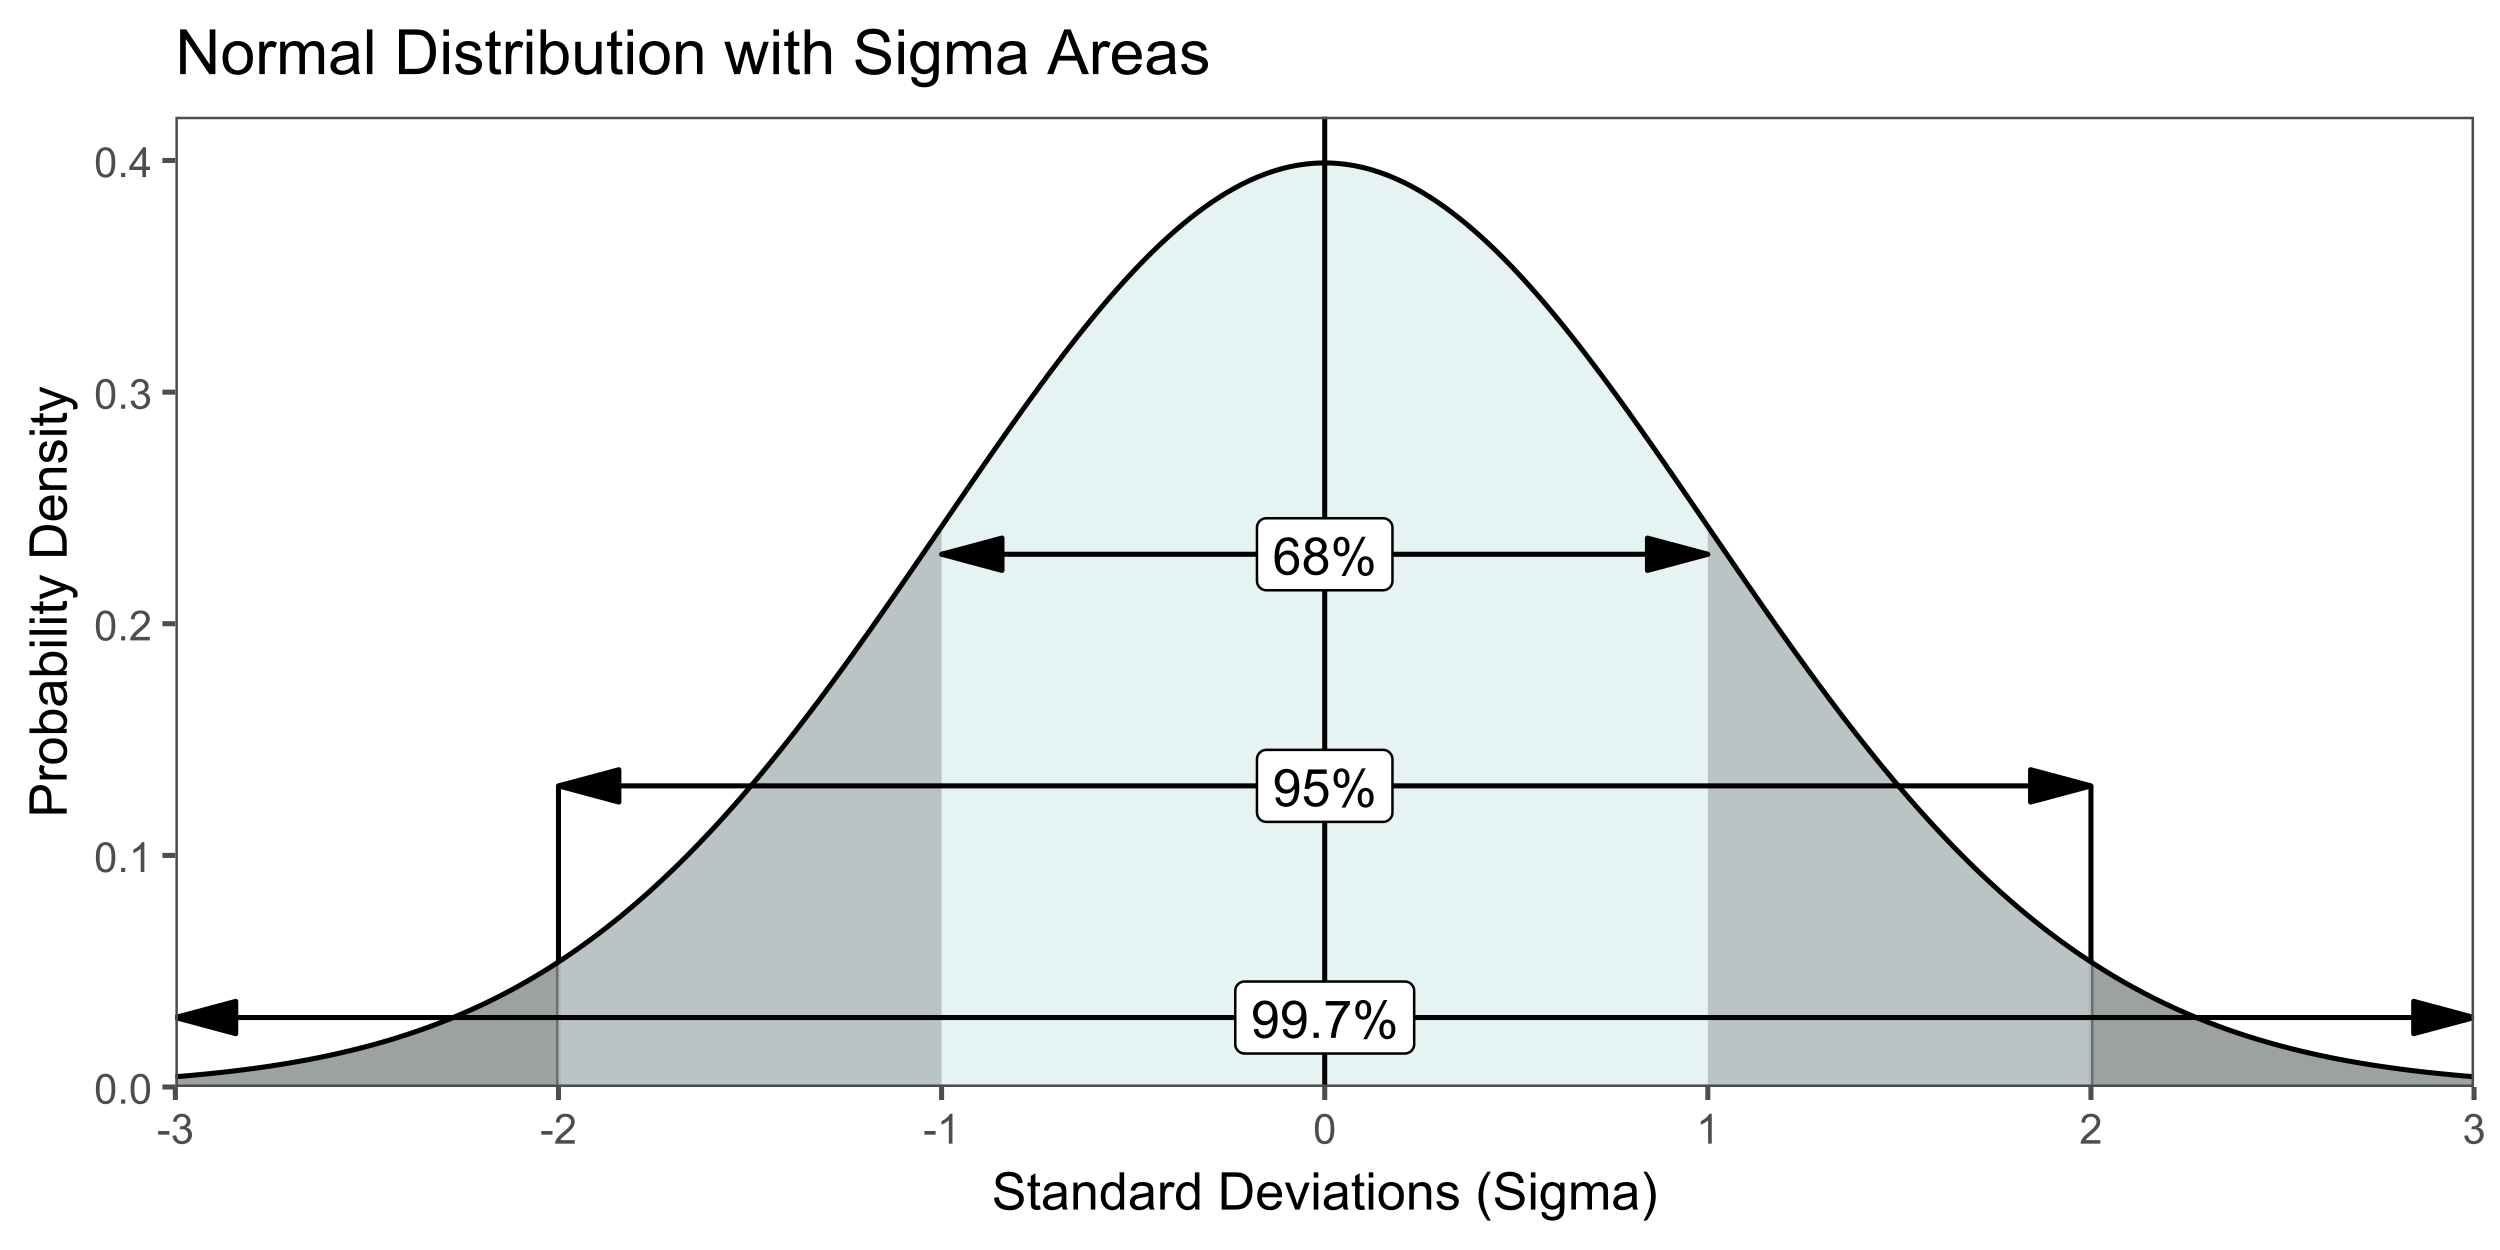 <?xml version="1.0" encoding="UTF-8"?>
<svg xmlns="http://www.w3.org/2000/svg" xmlns:xlink="http://www.w3.org/1999/xlink" width="720" height="360" viewBox="0 0 720 360">
<defs>
<g>
<g id="glyph-0-0">
<path d="M 7.465 -8.109 L 6.152 -8.004 C 6.035 -8.523 5.867 -8.898 5.656 -9.133 C 5.297 -9.508 4.859 -9.699 4.336 -9.699 C 3.914 -9.699 3.547 -9.582 3.23 -9.348 C 2.816 -9.043 2.488 -8.602 2.25 -8.02 C 2.008 -7.438 1.883 -6.609 1.875 -5.539 C 2.191 -6.02 2.582 -6.379 3.039 -6.613 C 3.5 -6.848 3.98 -6.965 4.484 -6.965 C 5.359 -6.965 6.109 -6.641 6.727 -5.996 C 7.344 -5.348 7.652 -4.512 7.652 -3.488 C 7.652 -2.812 7.508 -2.188 7.219 -1.609 C 6.926 -1.027 6.527 -0.586 6.02 -0.277 C 5.512 0.027 4.938 0.184 4.293 0.184 C 3.195 0.184 2.297 -0.223 1.605 -1.027 C 0.91 -1.836 0.562 -3.168 0.562 -5.023 C 0.562 -7.098 0.945 -8.609 1.715 -9.551 C 2.383 -10.371 3.285 -10.781 4.418 -10.781 C 5.262 -10.781 5.953 -10.543 6.492 -10.07 C 7.031 -9.598 7.355 -8.941 7.465 -8.109 M 2.082 -3.48 C 2.082 -3.023 2.176 -2.59 2.371 -2.176 C 2.562 -1.762 2.832 -1.445 3.18 -1.227 C 3.523 -1.008 3.891 -0.902 4.27 -0.902 C 4.828 -0.902 5.305 -1.125 5.707 -1.574 C 6.105 -2.023 6.305 -2.633 6.305 -3.406 C 6.305 -4.148 6.109 -4.734 5.715 -5.16 C 5.316 -5.586 4.82 -5.801 4.219 -5.801 C 3.621 -5.801 3.117 -5.586 2.703 -5.16 C 2.289 -4.734 2.082 -4.172 2.082 -3.48 Z M 2.082 -3.48 "/>
</g>
<g id="glyph-0-1">
<path d="M 2.652 -5.824 C 2.105 -6.023 1.699 -6.309 1.438 -6.68 C 1.172 -7.051 1.039 -7.496 1.039 -8.012 C 1.039 -8.793 1.32 -9.449 1.883 -9.984 C 2.445 -10.516 3.191 -10.781 4.125 -10.781 C 5.062 -10.781 5.816 -10.508 6.387 -9.965 C 6.957 -9.422 7.242 -8.758 7.242 -7.977 C 7.242 -7.477 7.113 -7.043 6.852 -6.676 C 6.59 -6.309 6.195 -6.023 5.66 -5.824 C 6.32 -5.609 6.824 -5.262 7.168 -4.781 C 7.512 -4.305 7.684 -3.734 7.684 -3.07 C 7.684 -2.152 7.359 -1.379 6.711 -0.754 C 6.059 -0.129 5.203 0.184 4.145 0.184 C 3.086 0.184 2.23 -0.129 1.582 -0.758 C 0.934 -1.387 0.609 -2.168 0.609 -3.105 C 0.609 -3.805 0.785 -4.387 1.141 -4.859 C 1.492 -5.332 1.996 -5.652 2.652 -5.824 M 2.387 -8.059 C 2.387 -7.547 2.551 -7.133 2.879 -6.812 C 3.207 -6.488 3.629 -6.328 4.152 -6.328 C 4.66 -6.328 5.078 -6.488 5.402 -6.809 C 5.727 -7.129 5.887 -7.52 5.891 -7.984 C 5.887 -8.469 5.723 -8.875 5.387 -9.203 C 5.051 -9.531 4.637 -9.699 4.137 -9.699 C 3.637 -9.699 3.219 -9.535 2.887 -9.215 C 2.555 -8.891 2.387 -8.504 2.387 -8.059 M 1.965 -3.098 C 1.965 -2.723 2.051 -2.359 2.23 -2.008 C 2.41 -1.656 2.672 -1.383 3.023 -1.191 C 3.375 -0.996 3.754 -0.902 4.16 -0.902 C 4.789 -0.902 5.309 -1.102 5.719 -1.508 C 6.129 -1.914 6.336 -2.43 6.336 -3.055 C 6.336 -3.688 6.125 -4.215 5.703 -4.629 C 5.281 -5.043 4.75 -5.25 4.117 -5.25 C 3.496 -5.25 2.98 -5.047 2.574 -4.637 C 2.168 -4.227 1.965 -3.715 1.965 -3.098 Z M 1.965 -3.098 "/>
</g>
<g id="glyph-0-2">
<path d="M 0.871 -8.16 C 0.871 -8.926 1.062 -9.578 1.449 -10.113 C 1.836 -10.652 2.395 -10.922 3.129 -10.922 C 3.801 -10.922 4.359 -10.68 4.801 -10.199 C 5.242 -9.719 5.465 -9.012 5.465 -8.078 C 5.465 -7.172 5.242 -6.473 4.793 -5.98 C 4.348 -5.488 3.797 -5.246 3.141 -5.246 C 2.492 -5.246 1.953 -5.484 1.52 -5.969 C 1.086 -6.453 0.871 -7.184 0.871 -8.16 M 3.164 -10.012 C 2.836 -10.012 2.566 -9.871 2.348 -9.586 C 2.129 -9.305 2.023 -8.785 2.023 -8.027 C 2.023 -7.34 2.133 -6.855 2.352 -6.574 C 2.57 -6.293 2.844 -6.152 3.164 -6.152 C 3.496 -6.152 3.77 -6.293 3.988 -6.578 C 4.207 -6.859 4.312 -7.379 4.312 -8.129 C 4.312 -8.824 4.203 -9.309 3.984 -9.59 C 3.766 -9.871 3.492 -10.012 3.164 -10.012 M 3.172 0.395 L 9.047 -10.922 L 10.113 -10.922 L 4.262 0.395 L 3.172 0.395 M 7.816 -2.52 C 7.816 -3.289 8.008 -3.945 8.395 -4.48 C 8.777 -5.012 9.34 -5.281 10.078 -5.281 C 10.754 -5.281 11.309 -5.039 11.75 -4.559 C 12.195 -4.078 12.414 -3.371 12.414 -2.438 C 12.414 -1.531 12.191 -0.832 11.746 -0.34 C 11.297 0.148 10.746 0.395 10.086 0.395 C 9.438 0.395 8.895 0.152 8.465 -0.332 C 8.031 -0.82 7.816 -1.547 7.816 -2.52 M 10.113 -4.371 C 9.781 -4.371 9.508 -4.23 9.289 -3.949 C 9.074 -3.664 8.965 -3.145 8.965 -2.387 C 8.965 -1.703 9.074 -1.219 9.293 -0.938 C 9.516 -0.652 9.785 -0.512 10.109 -0.512 C 10.445 -0.512 10.723 -0.652 10.938 -0.938 C 11.156 -1.219 11.266 -1.738 11.266 -2.492 C 11.266 -3.184 11.156 -3.672 10.934 -3.953 C 10.715 -4.23 10.441 -4.371 10.113 -4.371 Z M 10.113 -4.371 "/>
</g>
<g id="glyph-0-3">
<path d="M 0.82 -2.484 L 2.086 -2.602 C 2.195 -2.004 2.398 -1.57 2.703 -1.305 C 3.004 -1.035 3.395 -0.902 3.867 -0.902 C 4.273 -0.902 4.629 -0.992 4.934 -1.18 C 5.238 -1.363 5.488 -1.613 5.684 -1.922 C 5.879 -2.234 6.043 -2.652 6.176 -3.18 C 6.305 -3.707 6.371 -4.242 6.371 -4.789 C 6.371 -4.848 6.371 -4.938 6.363 -5.055 C 6.102 -4.633 5.742 -4.293 5.285 -4.031 C 4.828 -3.77 4.332 -3.641 3.801 -3.641 C 2.914 -3.641 2.16 -3.961 1.547 -4.605 C 0.93 -5.25 0.621 -6.102 0.621 -7.156 C 0.621 -8.246 0.945 -9.121 1.586 -9.785 C 2.227 -10.449 3.031 -10.781 4 -10.781 C 4.695 -10.781 5.336 -10.594 5.914 -10.219 C 6.492 -9.84 6.934 -9.305 7.234 -8.609 C 7.531 -7.914 7.684 -6.906 7.684 -5.59 C 7.684 -4.215 7.535 -3.125 7.238 -2.312 C 6.938 -1.496 6.496 -0.879 5.906 -0.453 C 5.32 -0.031 4.629 0.184 3.84 0.184 C 2.996 0.184 2.312 -0.051 1.781 -0.516 C 1.246 -0.984 0.926 -1.637 0.82 -2.484 M 6.219 -7.223 C 6.219 -7.977 6.016 -8.578 5.613 -9.023 C 5.211 -9.469 4.727 -9.691 4.16 -9.691 C 3.574 -9.691 3.062 -9.449 2.629 -8.973 C 2.195 -8.492 1.977 -7.875 1.977 -7.113 C 1.977 -6.43 2.184 -5.871 2.598 -5.445 C 3.008 -5.02 3.52 -4.805 4.125 -4.805 C 4.734 -4.805 5.234 -5.02 5.629 -5.445 C 6.023 -5.871 6.219 -6.465 6.219 -7.223 Z M 6.219 -7.223 "/>
</g>
<g id="glyph-0-4">
<path d="M 0.621 -2.812 L 2.008 -2.93 C 2.109 -2.258 2.348 -1.75 2.723 -1.41 C 3.094 -1.07 3.547 -0.902 4.074 -0.902 C 4.707 -0.902 5.246 -1.141 5.684 -1.617 C 6.125 -2.098 6.344 -2.73 6.344 -3.523 C 6.344 -4.273 6.133 -4.867 5.711 -5.305 C 5.285 -5.738 4.734 -5.953 4.051 -5.953 C 3.625 -5.953 3.242 -5.859 2.902 -5.664 C 2.559 -5.473 2.289 -5.223 2.094 -4.914 L 0.855 -5.074 L 1.898 -10.59 L 7.238 -10.59 L 7.238 -9.332 L 2.953 -9.332 L 2.375 -6.445 C 3.016 -6.895 3.695 -7.117 4.402 -7.121 C 5.34 -7.117 6.129 -6.793 6.773 -6.145 C 7.418 -5.496 7.742 -4.66 7.742 -3.641 C 7.742 -2.668 7.457 -1.828 6.891 -1.121 C 6.203 -0.25 5.262 0.184 4.074 0.184 C 3.094 0.184 2.297 -0.09 1.68 -0.637 C 1.062 -1.184 0.711 -1.91 0.621 -2.812 Z M 0.621 -2.812 "/>
</g>
<g id="glyph-0-5">
<path d="M 1.363 0 L 1.363 -1.5 L 2.863 -1.5 L 2.863 0 Z M 1.363 0 "/>
</g>
<g id="glyph-0-6">
<path d="M 0.711 -9.332 L 0.711 -10.598 L 7.66 -10.598 L 7.66 -9.574 C 6.977 -8.844 6.301 -7.879 5.629 -6.672 C 4.957 -5.465 4.438 -4.227 4.074 -2.953 C 3.809 -2.055 3.641 -1.07 3.566 0 L 2.211 0 C 2.227 -0.844 2.391 -1.867 2.711 -3.062 C 3.027 -4.258 3.484 -5.41 4.074 -6.523 C 4.668 -7.633 5.301 -8.57 5.969 -9.332 Z M 0.711 -9.332 "/>
</g>
<g id="glyph-1-0">
<path d="M 0.5 -4.234 C 0.5 -5.25 0.602 -6.07 0.812 -6.688 C 1.02 -7.309 1.332 -7.785 1.742 -8.121 C 2.156 -8.457 2.672 -8.625 3.297 -8.625 C 3.758 -8.625 4.164 -8.531 4.512 -8.348 C 4.859 -8.16 5.145 -7.895 5.375 -7.543 C 5.598 -7.195 5.777 -6.77 5.906 -6.266 C 6.035 -5.766 6.102 -5.086 6.102 -4.234 C 6.102 -3.227 5.996 -2.414 5.789 -1.797 C 5.582 -1.176 5.273 -0.699 4.859 -0.359 C 4.449 -0.023 3.926 0.148 3.297 0.148 C 2.469 0.148 1.82 -0.152 1.348 -0.742 C 0.781 -1.461 0.5 -2.621 0.5 -4.234 M 1.582 -4.234 C 1.582 -2.824 1.746 -1.887 2.078 -1.422 C 2.406 -0.953 2.812 -0.719 3.297 -0.719 C 3.781 -0.719 4.191 -0.953 4.52 -1.422 C 4.852 -1.891 5.016 -2.828 5.016 -4.234 C 5.016 -5.648 4.852 -6.59 4.52 -7.055 C 4.191 -7.52 3.781 -7.75 3.289 -7.75 C 2.801 -7.75 2.414 -7.547 2.125 -7.137 C 1.766 -6.613 1.582 -5.645 1.582 -4.234 Z M 1.582 -4.234 "/>
</g>
<g id="glyph-1-1">
<path d="M 1.09 0 L 1.09 -1.203 L 2.289 -1.203 L 2.289 0 Z M 1.09 0 "/>
</g>
<g id="glyph-1-2">
<path d="M 4.469 0 L 3.414 0 L 3.414 -6.719 C 3.16 -6.477 2.828 -6.234 2.418 -5.992 C 2.004 -5.75 1.633 -5.57 1.305 -5.449 L 1.305 -6.469 C 1.895 -6.746 2.41 -7.082 2.852 -7.477 C 3.293 -7.871 3.605 -8.254 3.789 -8.625 L 4.469 -8.625 Z M 4.469 0 "/>
</g>
<g id="glyph-1-3">
<path d="M 6.039 -1.016 L 6.039 0 L 0.363 0 C 0.355 -0.254 0.395 -0.5 0.484 -0.734 C 0.629 -1.117 0.863 -1.5 1.18 -1.875 C 1.5 -2.25 1.957 -2.684 2.562 -3.176 C 3.492 -3.941 4.125 -4.547 4.453 -4.996 C 4.781 -5.441 4.945 -5.867 4.945 -6.266 C 4.945 -6.68 4.797 -7.035 4.496 -7.32 C 4.199 -7.609 3.809 -7.75 3.328 -7.75 C 2.82 -7.75 2.414 -7.602 2.109 -7.297 C 1.805 -6.992 1.648 -6.57 1.648 -6.031 L 0.562 -6.141 C 0.637 -6.949 0.918 -7.566 1.398 -7.988 C 1.883 -8.414 2.535 -8.625 3.352 -8.625 C 4.176 -8.625 4.828 -8.398 5.309 -7.938 C 5.789 -7.484 6.031 -6.914 6.031 -6.242 C 6.031 -5.895 5.957 -5.559 5.82 -5.227 C 5.676 -4.895 5.445 -4.543 5.117 -4.18 C 4.793 -3.809 4.25 -3.305 3.492 -2.664 C 2.859 -2.133 2.453 -1.773 2.273 -1.586 C 2.094 -1.395 1.945 -1.203 1.828 -1.016 Z M 6.039 -1.016 "/>
</g>
<g id="glyph-1-4">
<path d="M 0.504 -2.266 L 1.559 -2.406 C 1.68 -1.812 1.887 -1.379 2.176 -1.117 C 2.469 -0.852 2.82 -0.719 3.242 -0.719 C 3.734 -0.719 4.156 -0.891 4.496 -1.234 C 4.84 -1.578 5.008 -2.004 5.008 -2.516 C 5.008 -2.996 4.852 -3.398 4.535 -3.711 C 4.219 -4.027 3.816 -4.184 3.328 -4.184 C 3.129 -4.184 2.879 -4.145 2.586 -4.066 L 2.703 -4.992 C 2.773 -4.984 2.828 -4.98 2.871 -4.98 C 3.32 -4.98 3.723 -5.098 4.086 -5.332 C 4.441 -5.566 4.621 -5.926 4.625 -6.414 C 4.621 -6.805 4.492 -7.121 4.23 -7.375 C 3.969 -7.629 3.629 -7.758 3.219 -7.758 C 2.805 -7.758 2.465 -7.629 2.191 -7.371 C 1.918 -7.113 1.742 -6.727 1.664 -6.211 L 0.609 -6.398 C 0.738 -7.105 1.031 -7.652 1.488 -8.043 C 1.945 -8.43 2.516 -8.625 3.195 -8.625 C 3.664 -8.625 4.094 -8.523 4.488 -8.324 C 4.883 -8.121 5.184 -7.848 5.395 -7.5 C 5.602 -7.152 5.707 -6.781 5.707 -6.391 C 5.707 -6.02 5.609 -5.684 5.406 -5.379 C 5.211 -5.074 4.914 -4.832 4.523 -4.652 C 5.031 -4.535 5.426 -4.293 5.707 -3.922 C 5.988 -3.555 6.129 -3.09 6.129 -2.539 C 6.129 -1.789 5.855 -1.152 5.309 -0.629 C 4.762 -0.109 4.07 0.152 3.234 0.152 C 2.48 0.152 1.855 -0.074 1.355 -0.523 C 0.859 -0.969 0.574 -1.555 0.504 -2.266 Z M 0.504 -2.266 "/>
</g>
<g id="glyph-1-5">
<path d="M 3.879 0 L 3.879 -2.055 L 0.152 -2.055 L 0.152 -3.023 L 4.07 -8.59 L 4.934 -8.59 L 4.934 -3.023 L 6.094 -3.023 L 6.094 -2.055 L 4.934 -2.055 L 4.934 0 L 3.879 0 M 3.879 -3.023 L 3.879 -6.898 L 1.188 -3.023 Z M 3.879 -3.023 "/>
</g>
<g id="glyph-1-6">
<path d="M 0.383 -2.578 L 0.383 -3.641 L 3.621 -3.641 L 3.621 -2.578 Z M 0.383 -2.578 "/>
</g>
<g id="glyph-2-0">
<path d="M 0.672 -3.449 L 2.016 -3.566 C 2.078 -3.031 2.227 -2.59 2.457 -2.246 C 2.688 -1.902 3.051 -1.621 3.539 -1.41 C 4.027 -1.199 4.574 -1.09 5.188 -1.09 C 5.727 -1.09 6.207 -1.172 6.621 -1.332 C 7.035 -1.492 7.344 -1.715 7.547 -1.996 C 7.75 -2.277 7.852 -2.582 7.852 -2.914 C 7.852 -3.25 7.754 -3.547 7.559 -3.797 C 7.363 -4.051 7.039 -4.262 6.594 -4.43 C 6.305 -4.543 5.668 -4.719 4.68 -4.953 C 3.695 -5.191 3.004 -5.414 2.609 -5.625 C 2.094 -5.895 1.711 -6.227 1.461 -6.625 C 1.211 -7.023 1.086 -7.469 1.086 -7.961 C 1.086 -8.504 1.238 -9.012 1.547 -9.48 C 1.852 -9.953 2.301 -10.309 2.895 -10.555 C 3.484 -10.797 4.141 -10.922 4.863 -10.922 C 5.66 -10.922 6.359 -10.793 6.969 -10.535 C 7.578 -10.281 8.043 -9.902 8.371 -9.406 C 8.699 -8.906 8.875 -8.344 8.898 -7.711 L 7.535 -7.609 C 7.465 -8.289 7.215 -8.801 6.793 -9.148 C 6.371 -9.496 5.746 -9.668 4.922 -9.668 C 4.062 -9.668 3.438 -9.512 3.043 -9.195 C 2.648 -8.879 2.453 -8.5 2.453 -8.055 C 2.453 -7.672 2.594 -7.352 2.871 -7.105 C 3.145 -6.855 3.859 -6.602 5.012 -6.34 C 6.168 -6.078 6.961 -5.848 7.391 -5.656 C 8.016 -5.367 8.477 -5 8.773 -4.559 C 9.07 -4.117 9.223 -3.609 9.223 -3.031 C 9.223 -2.461 9.059 -1.922 8.73 -1.418 C 8.402 -0.91 7.934 -0.52 7.32 -0.238 C 6.707 0.043 6.02 0.184 5.25 0.184 C 4.281 0.184 3.465 0.043 2.809 -0.242 C 2.152 -0.523 1.637 -0.949 1.262 -1.52 C 0.891 -2.09 0.691 -2.73 0.672 -3.449 Z M 0.672 -3.449 "/>
</g>
<g id="glyph-2-1">
<path d="M 3.867 -1.18 L 4.059 -0.016 C 3.688 0.062 3.355 0.102 3.062 0.102 C 2.582 0.102 2.211 0.027 1.949 -0.125 C 1.684 -0.277 1.5 -0.477 1.391 -0.723 C 1.285 -0.969 1.23 -1.488 1.23 -2.277 L 1.23 -6.754 L 0.266 -6.754 L 0.266 -7.777 L 1.23 -7.777 L 1.23 -9.703 L 2.543 -10.496 L 2.543 -7.777 L 3.867 -7.777 L 3.867 -6.754 L 2.543 -6.754 L 2.543 -2.203 C 2.543 -1.828 2.566 -1.586 2.609 -1.48 C 2.656 -1.371 2.734 -1.285 2.84 -1.223 C 2.941 -1.16 3.094 -1.129 3.289 -1.129 C 3.434 -1.129 3.629 -1.145 3.867 -1.18 Z M 3.867 -1.18 "/>
</g>
<g id="glyph-2-2">
<path d="M 6.062 -0.961 C 5.574 -0.543 5.105 -0.25 4.656 -0.082 C 4.203 0.09 3.719 0.176 3.199 0.176 C 2.348 0.176 1.688 -0.031 1.23 -0.449 C 0.77 -0.867 0.543 -1.402 0.543 -2.051 C 0.543 -2.43 0.629 -2.781 0.801 -3.094 C 0.977 -3.41 1.203 -3.664 1.484 -3.852 C 1.766 -4.043 2.078 -4.188 2.43 -4.285 C 2.691 -4.352 3.082 -4.418 3.602 -4.484 C 4.668 -4.609 5.453 -4.762 5.953 -4.938 C 5.961 -5.117 5.961 -5.23 5.961 -5.281 C 5.961 -5.816 5.836 -6.195 5.59 -6.414 C 5.25 -6.715 4.75 -6.863 4.086 -6.863 C 3.465 -6.863 3.008 -6.754 2.715 -6.535 C 2.418 -6.32 2.199 -5.934 2.059 -5.383 L 0.77 -5.559 C 0.887 -6.109 1.078 -6.555 1.348 -6.895 C 1.617 -7.234 2.004 -7.496 2.512 -7.68 C 3.02 -7.863 3.609 -7.953 4.277 -7.953 C 4.941 -7.953 5.48 -7.875 5.895 -7.719 C 6.312 -7.562 6.617 -7.367 6.812 -7.129 C 7.008 -6.895 7.145 -6.594 7.223 -6.234 C 7.266 -6.008 7.289 -5.602 7.289 -5.016 L 7.289 -3.258 C 7.289 -2.035 7.316 -1.258 7.371 -0.934 C 7.43 -0.609 7.539 -0.297 7.703 0 L 6.328 0 C 6.191 -0.273 6.102 -0.594 6.062 -0.961 M 5.953 -3.902 C 5.477 -3.707 4.758 -3.543 3.801 -3.406 C 3.258 -3.328 2.875 -3.238 2.652 -3.141 C 2.426 -3.043 2.254 -2.902 2.133 -2.715 C 2.008 -2.527 1.949 -2.316 1.949 -2.086 C 1.949 -1.734 2.082 -1.441 2.348 -1.207 C 2.613 -0.973 3.004 -0.855 3.516 -0.855 C 4.023 -0.855 4.477 -0.969 4.871 -1.191 C 5.266 -1.414 5.555 -1.715 5.742 -2.102 C 5.883 -2.398 5.953 -2.84 5.953 -3.422 Z M 5.953 -3.902 "/>
</g>
<g id="glyph-2-3">
<path d="M 0.988 0 L 0.988 -7.777 L 2.176 -7.777 L 2.176 -6.672 C 2.746 -7.527 3.57 -7.953 4.652 -7.953 C 5.121 -7.953 5.551 -7.871 5.945 -7.703 C 6.336 -7.531 6.629 -7.312 6.828 -7.039 C 7.02 -6.766 7.156 -6.441 7.234 -6.062 C 7.285 -5.82 7.309 -5.395 7.309 -4.781 L 7.309 0 L 5.992 0 L 5.992 -4.73 C 5.992 -5.27 5.941 -5.672 5.836 -5.938 C 5.734 -6.203 5.555 -6.414 5.293 -6.574 C 5.031 -6.73 4.723 -6.812 4.371 -6.812 C 3.812 -6.812 3.328 -6.633 2.918 -6.277 C 2.512 -5.922 2.309 -5.242 2.309 -4.25 L 2.309 0 Z M 0.988 0 "/>
</g>
<g id="glyph-2-4">
<path d="M 6.035 0 L 6.035 -0.98 C 5.543 -0.211 4.816 0.176 3.859 0.176 C 3.238 0.176 2.668 0.004 2.148 -0.336 C 1.629 -0.68 1.227 -1.156 0.941 -1.77 C 0.656 -2.383 0.512 -3.086 0.512 -3.883 C 0.512 -4.656 0.641 -5.363 0.902 -5.996 C 1.16 -6.629 1.547 -7.113 2.066 -7.449 C 2.582 -7.785 3.16 -7.953 3.801 -7.953 C 4.27 -7.953 4.688 -7.855 5.055 -7.656 C 5.422 -7.461 5.719 -7.203 5.945 -6.883 L 5.945 -10.738 L 7.258 -10.738 L 7.258 0 L 6.035 0 M 1.867 -3.883 C 1.867 -2.887 2.078 -2.141 2.496 -1.648 C 2.918 -1.156 3.414 -0.906 3.984 -0.906 C 4.559 -0.906 5.051 -1.145 5.453 -1.613 C 5.855 -2.086 6.059 -2.805 6.059 -3.773 C 6.059 -4.836 5.852 -5.617 5.441 -6.117 C 5.031 -6.613 4.527 -6.863 3.926 -6.863 C 3.34 -6.863 2.852 -6.625 2.457 -6.145 C 2.062 -5.668 1.867 -4.91 1.867 -3.883 Z M 1.867 -3.883 "/>
</g>
<g id="glyph-2-5">
<path d="M 0.973 0 L 0.973 -7.777 L 2.16 -7.777 L 2.16 -6.598 C 2.465 -7.152 2.742 -7.516 3 -7.691 C 3.254 -7.867 3.539 -7.953 3.844 -7.953 C 4.289 -7.953 4.742 -7.812 5.199 -7.531 L 4.746 -6.305 C 4.422 -6.496 4.102 -6.59 3.781 -6.594 C 3.492 -6.59 3.23 -6.504 3.004 -6.332 C 2.773 -6.16 2.609 -5.918 2.512 -5.609 C 2.367 -5.141 2.293 -4.629 2.293 -4.07 L 2.293 0 Z M 0.973 0 "/>
</g>
<g id="glyph-2-6">
</g>
<g id="glyph-2-7">
<path d="M 1.156 0 L 1.156 -10.738 L 4.855 -10.738 C 5.691 -10.738 6.328 -10.688 6.766 -10.582 C 7.383 -10.441 7.906 -10.184 8.344 -9.812 C 8.91 -9.336 9.332 -8.723 9.613 -7.98 C 9.895 -7.234 10.035 -6.383 10.035 -5.426 C 10.035 -4.613 9.938 -3.891 9.75 -3.258 C 9.559 -2.629 9.312 -2.109 9.016 -1.695 C 8.719 -1.281 8.391 -0.957 8.039 -0.723 C 7.684 -0.484 7.258 -0.305 6.758 -0.184 C 6.258 -0.062 5.68 0 5.031 0 L 1.156 0 M 2.578 -1.266 L 4.871 -1.266 C 5.578 -1.266 6.133 -1.332 6.535 -1.465 C 6.941 -1.598 7.262 -1.781 7.5 -2.023 C 7.836 -2.359 8.098 -2.812 8.289 -3.379 C 8.477 -3.949 8.57 -4.637 8.57 -5.449 C 8.57 -6.57 8.387 -7.434 8.016 -8.039 C 7.648 -8.641 7.199 -9.047 6.672 -9.25 C 6.293 -9.398 5.68 -9.469 4.836 -9.469 L 2.578 -9.469 Z M 2.578 -1.266 "/>
</g>
<g id="glyph-2-8">
<path d="M 6.312 -2.504 L 7.676 -2.336 C 7.461 -1.539 7.062 -0.922 6.48 -0.484 C 5.902 -0.043 5.16 0.176 4.254 0.176 C 3.117 0.176 2.215 -0.176 1.551 -0.875 C 0.883 -1.574 0.551 -2.559 0.551 -3.824 C 0.551 -5.133 0.887 -6.148 1.559 -6.871 C 2.234 -7.594 3.109 -7.953 4.184 -7.953 C 5.223 -7.953 6.07 -7.602 6.73 -6.891 C 7.391 -6.184 7.719 -5.188 7.719 -3.902 C 7.719 -3.824 7.719 -3.707 7.711 -3.551 L 1.91 -3.551 C 1.961 -2.699 2.203 -2.043 2.637 -1.59 C 3.07 -1.137 3.613 -0.906 4.262 -0.906 C 4.746 -0.906 5.16 -1.035 5.5 -1.289 C 5.844 -1.543 6.113 -1.949 6.312 -2.504 M 1.984 -4.637 L 6.328 -4.637 C 6.27 -5.289 6.102 -5.781 5.828 -6.109 C 5.41 -6.617 4.867 -6.871 4.195 -6.871 C 3.59 -6.871 3.082 -6.668 2.668 -6.262 C 2.258 -5.855 2.027 -5.316 1.984 -4.637 Z M 1.984 -4.637 "/>
</g>
<g id="glyph-2-9">
<path d="M 3.148 0 L 0.191 -7.777 L 1.582 -7.777 L 3.25 -3.121 C 3.434 -2.617 3.598 -2.094 3.75 -1.555 C 3.867 -1.961 4.031 -2.457 4.242 -3.031 L 5.969 -7.777 L 7.324 -7.777 L 4.379 0 Z M 3.148 0 "/>
</g>
<g id="glyph-2-10">
<path d="M 0.996 -9.223 L 0.996 -10.738 L 2.312 -10.738 L 2.312 -9.223 L 0.996 -9.223 M 0.996 0 L 0.996 -7.777 L 2.312 -7.777 L 2.312 0 Z M 0.996 0 "/>
</g>
<g id="glyph-2-11">
<path d="M 0.5 -3.891 C 0.5 -5.328 0.898 -6.395 1.699 -7.09 C 2.367 -7.664 3.184 -7.953 4.145 -7.953 C 5.215 -7.953 6.09 -7.605 6.766 -6.902 C 7.445 -6.203 7.785 -5.234 7.785 -4 C 7.785 -2.996 7.637 -2.211 7.336 -1.637 C 7.035 -1.062 6.598 -0.617 6.023 -0.301 C 5.449 0.016 4.824 0.176 4.145 0.176 C 3.055 0.176 2.176 -0.172 1.504 -0.871 C 0.832 -1.57 0.5 -2.574 0.5 -3.891 M 1.852 -3.891 C 1.852 -2.895 2.07 -2.148 2.504 -1.652 C 2.938 -1.156 3.484 -0.906 4.145 -0.906 C 4.801 -0.906 5.344 -1.156 5.777 -1.656 C 6.215 -2.152 6.43 -2.914 6.43 -3.934 C 6.43 -4.895 6.211 -5.625 5.773 -6.121 C 5.34 -6.613 4.793 -6.863 4.145 -6.863 C 3.484 -6.863 2.938 -6.617 2.504 -6.125 C 2.07 -5.629 1.852 -4.887 1.852 -3.891 Z M 1.852 -3.891 "/>
</g>
<g id="glyph-2-12">
<path d="M 0.461 -2.32 L 1.766 -2.527 C 1.84 -2.004 2.043 -1.605 2.375 -1.324 C 2.711 -1.047 3.18 -0.906 3.781 -0.906 C 4.383 -0.906 4.836 -1.031 5.125 -1.277 C 5.422 -1.523 5.566 -1.812 5.566 -2.145 C 5.566 -2.445 5.438 -2.68 5.18 -2.848 C 4.996 -2.965 4.547 -3.113 3.832 -3.297 C 2.863 -3.539 2.195 -3.75 1.82 -3.93 C 1.445 -4.109 1.164 -4.355 0.969 -4.668 C 0.777 -4.984 0.68 -5.332 0.68 -5.711 C 0.68 -6.059 0.762 -6.379 0.918 -6.676 C 1.078 -6.973 1.293 -7.215 1.566 -7.414 C 1.773 -7.562 2.051 -7.691 2.406 -7.797 C 2.762 -7.902 3.141 -7.953 3.547 -7.953 C 4.156 -7.953 4.691 -7.867 5.152 -7.691 C 5.613 -7.516 5.953 -7.277 6.176 -6.977 C 6.395 -6.676 6.547 -6.273 6.629 -5.773 L 5.34 -5.594 C 5.281 -5.996 5.109 -6.309 4.832 -6.531 C 4.551 -6.758 4.152 -6.871 3.641 -6.871 C 3.035 -6.871 2.602 -6.77 2.344 -6.57 C 2.086 -6.371 1.957 -6.137 1.957 -5.867 C 1.957 -5.695 2.008 -5.543 2.117 -5.406 C 2.223 -5.262 2.391 -5.145 2.621 -5.055 C 2.754 -5.004 3.141 -4.891 3.785 -4.719 C 4.719 -4.469 5.371 -4.266 5.738 -4.105 C 6.105 -3.945 6.395 -3.715 6.605 -3.414 C 6.816 -3.109 6.922 -2.734 6.922 -2.285 C 6.922 -1.844 6.793 -1.434 6.535 -1.043 C 6.281 -0.656 5.91 -0.355 5.426 -0.145 C 4.945 0.07 4.398 0.176 3.785 0.176 C 2.777 0.176 2.004 -0.035 1.477 -0.453 C 0.945 -0.875 0.609 -1.496 0.461 -2.32 Z M 0.461 -2.32 "/>
</g>
<g id="glyph-2-13">
<path d="M 3.508 3.156 C 2.781 2.238 2.164 1.164 1.664 -0.066 C 1.16 -1.297 0.906 -2.57 0.906 -3.891 C 0.906 -5.051 1.098 -6.164 1.473 -7.23 C 1.91 -8.465 2.59 -9.695 3.508 -10.922 L 4.453 -10.922 C 3.863 -9.906 3.473 -9.18 3.281 -8.746 C 2.984 -8.07 2.75 -7.367 2.578 -6.637 C 2.367 -5.723 2.262 -4.805 2.262 -3.883 C 2.262 -1.535 2.992 0.812 4.453 3.156 Z M 3.508 3.156 "/>
</g>
<g id="glyph-2-14">
<path d="M 0.746 0.645 L 2.027 0.836 C 2.082 1.23 2.23 1.52 2.477 1.699 C 2.801 1.941 3.25 2.066 3.816 2.066 C 4.426 2.066 4.898 1.941 5.23 1.699 C 5.562 1.453 5.785 1.113 5.902 0.672 C 5.973 0.406 6.004 -0.16 6 -1.02 C 5.422 -0.34 4.703 0 3.844 0 C 2.777 0 1.949 -0.387 1.363 -1.156 C 0.777 -1.93 0.484 -2.855 0.484 -3.934 C 0.484 -4.676 0.617 -5.359 0.887 -5.988 C 1.156 -6.613 1.543 -7.098 2.055 -7.441 C 2.566 -7.781 3.164 -7.953 3.852 -7.953 C 4.77 -7.953 5.527 -7.582 6.125 -6.84 L 6.125 -7.777 L 7.34 -7.777 L 7.34 -1.055 C 7.34 0.156 7.215 1.016 6.969 1.52 C 6.723 2.023 6.332 2.426 5.797 2.719 C 5.262 3.012 4.605 3.156 3.824 3.156 C 2.895 3.156 2.145 2.949 1.574 2.531 C 1.004 2.113 0.727 1.484 0.746 0.645 M 1.84 -4.027 C 1.84 -3.008 2.039 -2.262 2.445 -1.793 C 2.852 -1.324 3.359 -1.09 3.969 -1.09 C 4.574 -1.09 5.082 -1.324 5.492 -1.789 C 5.902 -2.258 6.109 -2.988 6.109 -3.984 C 6.109 -4.938 5.898 -5.656 5.477 -6.137 C 5.051 -6.621 4.543 -6.863 3.949 -6.863 C 3.363 -6.863 2.863 -6.625 2.453 -6.148 C 2.043 -5.672 1.84 -4.965 1.84 -4.027 Z M 1.84 -4.027 "/>
</g>
<g id="glyph-2-15">
<path d="M 0.988 0 L 0.988 -7.777 L 2.168 -7.777 L 2.168 -6.688 C 2.41 -7.066 2.738 -7.375 3.141 -7.605 C 3.547 -7.84 4.008 -7.953 4.527 -7.953 C 5.102 -7.953 5.574 -7.836 5.945 -7.594 C 6.312 -7.355 6.57 -7.02 6.723 -6.594 C 7.34 -7.5 8.141 -7.953 9.125 -7.953 C 9.898 -7.953 10.492 -7.742 10.906 -7.312 C 11.32 -6.887 11.527 -6.227 11.527 -5.34 L 11.527 0 L 10.219 0 L 10.219 -4.898 C 10.219 -5.426 10.176 -5.809 10.09 -6.039 C 10.004 -6.27 9.848 -6.457 9.625 -6.598 C 9.398 -6.742 9.137 -6.812 8.832 -6.812 C 8.285 -6.812 7.832 -6.629 7.469 -6.266 C 7.109 -5.902 6.93 -5.32 6.93 -4.52 L 6.93 0 L 5.609 0 L 5.609 -5.055 C 5.609 -5.641 5.504 -6.078 5.289 -6.371 C 5.074 -6.664 4.723 -6.812 4.234 -6.812 C 3.863 -6.812 3.52 -6.715 3.203 -6.52 C 2.891 -6.324 2.66 -6.039 2.52 -5.66 C 2.379 -5.285 2.309 -4.742 2.309 -4.035 L 2.309 0 Z M 0.988 0 "/>
</g>
<g id="glyph-2-16">
<path d="M 1.852 3.156 L 0.906 3.156 C 2.367 0.812 3.098 -1.535 3.098 -3.883 C 3.098 -4.801 2.992 -5.711 2.781 -6.613 C 2.617 -7.348 2.387 -8.051 2.086 -8.723 C 1.898 -9.164 1.504 -9.895 0.906 -10.922 L 1.852 -10.922 C 2.77 -9.695 3.449 -8.465 3.891 -7.23 C 4.266 -6.164 4.453 -5.051 4.453 -3.891 C 4.453 -2.57 4.199 -1.297 3.695 -0.066 C 3.191 1.164 2.574 2.238 1.852 3.156 Z M 1.852 3.156 "/>
</g>
<g id="glyph-3-0">
<path d="M 0 -1.156 L -10.738 -1.156 L -10.738 -5.207 C -10.738 -5.922 -10.703 -6.465 -10.633 -6.84 C -10.547 -7.367 -10.379 -7.809 -10.133 -8.168 C -9.887 -8.523 -9.539 -8.809 -9.098 -9.027 C -8.652 -9.246 -8.164 -9.352 -7.633 -9.352 C -6.719 -9.352 -5.945 -9.062 -5.312 -8.48 C -4.68 -7.898 -4.367 -6.852 -4.367 -5.332 L -4.367 -2.578 L 0 -2.578 L 0 -1.156 M -5.633 -2.578 L -5.633 -5.355 C -5.633 -6.273 -5.805 -6.922 -6.145 -7.309 C -6.488 -7.695 -6.969 -7.887 -7.586 -7.887 C -8.035 -7.887 -8.422 -7.773 -8.742 -7.547 C -9.062 -7.32 -9.273 -7.02 -9.375 -6.652 C -9.438 -6.41 -9.469 -5.969 -9.469 -5.324 L -9.469 -2.578 Z M -5.633 -2.578 "/>
</g>
<g id="glyph-3-1">
<path d="M 0 -0.973 L -7.777 -0.973 L -7.777 -2.16 L -6.598 -2.16 C -7.152 -2.465 -7.516 -2.742 -7.691 -3 C -7.867 -3.254 -7.953 -3.539 -7.953 -3.844 C -7.953 -4.289 -7.812 -4.742 -7.531 -5.199 L -6.305 -4.746 C -6.496 -4.422 -6.59 -4.102 -6.594 -3.781 C -6.59 -3.492 -6.504 -3.23 -6.332 -3.004 C -6.16 -2.773 -5.918 -2.609 -5.609 -2.512 C -5.141 -2.367 -4.629 -2.293 -4.07 -2.293 L 0 -2.293 Z M 0 -0.973 "/>
</g>
<g id="glyph-3-2">
<path d="M -3.891 -0.5 C -5.328 -0.5 -6.395 -0.898 -7.09 -1.699 C -7.664 -2.367 -7.953 -3.184 -7.953 -4.145 C -7.953 -5.215 -7.605 -6.09 -6.902 -6.766 C -6.203 -7.445 -5.234 -7.785 -4 -7.785 C -2.996 -7.785 -2.211 -7.637 -1.637 -7.336 C -1.062 -7.035 -0.617 -6.598 -0.301 -6.023 C 0.016 -5.449 0.176 -4.824 0.176 -4.145 C 0.176 -3.055 -0.172 -2.176 -0.871 -1.504 C -1.57 -0.832 -2.574 -0.5 -3.891 -0.5 M -3.891 -1.852 C -2.895 -1.852 -2.148 -2.07 -1.652 -2.504 C -1.156 -2.938 -0.906 -3.484 -0.906 -4.145 C -0.906 -4.801 -1.156 -5.344 -1.656 -5.777 C -2.152 -6.215 -2.914 -6.43 -3.934 -6.43 C -4.895 -6.43 -5.625 -6.211 -6.121 -5.773 C -6.613 -5.34 -6.863 -4.793 -6.863 -4.145 C -6.863 -3.488 -6.617 -2.938 -6.125 -2.504 C -5.629 -2.07 -4.887 -1.852 -3.891 -1.852 Z M -3.891 -1.852 "/>
</g>
<g id="glyph-3-3">
<path d="M 0 -2.203 L 0 -0.98 L -10.738 -0.98 L -10.738 -2.301 L -6.906 -2.301 C -7.605 -2.855 -7.953 -3.566 -7.953 -4.43 C -7.953 -4.91 -7.859 -5.363 -7.664 -5.789 C -7.473 -6.219 -7.199 -6.57 -6.852 -6.844 C -6.504 -7.121 -6.082 -7.336 -5.59 -7.492 C -5.094 -7.648 -4.566 -7.727 -4.008 -7.727 C -2.672 -7.727 -1.645 -7.398 -0.914 -6.738 C -0.188 -6.078 0.176 -5.289 0.176 -4.367 C 0.176 -3.445 -0.207 -2.727 -0.973 -2.203 L 0 -2.203 M -3.949 -2.191 C -3.016 -2.191 -2.34 -2.316 -1.926 -2.57 C -1.246 -2.984 -0.906 -3.547 -0.906 -4.254 C -0.906 -4.832 -1.16 -5.328 -1.66 -5.75 C -2.16 -6.168 -2.906 -6.379 -3.895 -6.379 C -4.91 -6.379 -5.66 -6.18 -6.145 -5.773 C -6.629 -5.371 -6.871 -4.887 -6.871 -4.312 C -6.871 -3.738 -6.621 -3.238 -6.121 -2.82 C -5.617 -2.398 -4.895 -2.191 -3.949 -2.191 Z M -3.949 -2.191 "/>
</g>
<g id="glyph-3-4">
<path d="M -0.961 -6.062 C -0.543 -5.574 -0.25 -5.105 -0.082 -4.656 C 0.09 -4.203 0.176 -3.719 0.176 -3.199 C 0.176 -2.348 -0.031 -1.688 -0.449 -1.23 C -0.867 -0.77 -1.402 -0.543 -2.051 -0.543 C -2.43 -0.543 -2.781 -0.629 -3.094 -0.801 C -3.41 -0.977 -3.664 -1.203 -3.852 -1.484 C -4.043 -1.766 -4.188 -2.082 -4.285 -2.434 C -4.352 -2.691 -4.418 -3.082 -4.484 -3.605 C -4.609 -4.668 -4.762 -5.453 -4.938 -5.953 C -5.117 -5.961 -5.23 -5.961 -5.281 -5.961 C -5.816 -5.961 -6.195 -5.836 -6.414 -5.59 C -6.715 -5.25 -6.863 -4.75 -6.863 -4.086 C -6.863 -3.465 -6.754 -3.008 -6.535 -2.715 C -6.32 -2.418 -5.934 -2.199 -5.383 -2.059 L -5.559 -0.77 C -6.109 -0.887 -6.555 -1.078 -6.895 -1.348 C -7.234 -1.617 -7.496 -2.004 -7.68 -2.512 C -7.863 -3.02 -7.953 -3.609 -7.953 -4.277 C -7.953 -4.941 -7.875 -5.48 -7.719 -5.895 C -7.562 -6.312 -7.367 -6.617 -7.129 -6.812 C -6.895 -7.008 -6.594 -7.145 -6.234 -7.223 C -6.008 -7.266 -5.602 -7.289 -5.016 -7.289 L -3.258 -7.289 C -2.035 -7.289 -1.258 -7.316 -0.934 -7.371 C -0.609 -7.43 -0.297 -7.539 0 -7.703 L 0 -6.328 C -0.273 -6.191 -0.594 -6.102 -0.961 -6.062 M -3.902 -5.953 C -3.707 -5.477 -3.543 -4.758 -3.406 -3.801 C -3.328 -3.258 -3.238 -2.875 -3.141 -2.652 C -3.043 -2.426 -2.902 -2.254 -2.715 -2.133 C -2.527 -2.008 -2.316 -1.949 -2.086 -1.949 C -1.734 -1.949 -1.441 -2.082 -1.207 -2.348 C -0.973 -2.613 -0.855 -3.004 -0.855 -3.516 C -0.855 -4.023 -0.969 -4.477 -1.191 -4.871 C -1.414 -5.266 -1.715 -5.555 -2.102 -5.742 C -2.398 -5.883 -2.84 -5.953 -3.422 -5.953 Z M -3.902 -5.953 "/>
</g>
<g id="glyph-3-5">
<path d="M -9.223 -0.996 L -10.738 -0.996 L -10.738 -2.316 L -9.223 -2.316 L -9.223 -0.996 M 0 -0.996 L -7.777 -0.996 L -7.777 -2.316 L 0 -2.312 Z M 0 -0.996 "/>
</g>
<g id="glyph-3-6">
<path d="M 0 -0.961 L -10.738 -0.961 L -10.738 -2.277 L 0 -2.277 Z M 0 -0.961 "/>
</g>
<g id="glyph-3-7">
<path d="M -1.18 -3.867 L -0.016 -4.059 C 0.062 -3.688 0.102 -3.355 0.102 -3.062 C 0.102 -2.582 0.027 -2.211 -0.125 -1.949 C -0.277 -1.684 -0.477 -1.5 -0.723 -1.391 C -0.969 -1.285 -1.488 -1.23 -2.277 -1.23 L -6.754 -1.23 L -6.754 -0.266 L -7.777 -0.266 L -7.777 -1.23 L -9.703 -1.23 L -10.496 -2.543 L -7.777 -2.543 L -7.777 -3.867 L -6.754 -3.867 L -6.754 -2.543 L -2.203 -2.543 C -1.828 -2.543 -1.586 -2.566 -1.48 -2.609 C -1.371 -2.656 -1.285 -2.734 -1.223 -2.84 C -1.16 -2.941 -1.129 -3.094 -1.129 -3.289 C -1.129 -3.434 -1.145 -3.629 -1.18 -3.867 Z M -1.18 -3.867 "/>
</g>
<g id="glyph-3-8">
<path d="M 2.996 -0.93 L 1.758 -0.785 C 1.836 -1.07 1.875 -1.324 1.875 -1.539 C 1.875 -1.832 1.824 -2.066 1.73 -2.242 C 1.629 -2.418 1.492 -2.562 1.32 -2.672 C 1.188 -2.758 0.859 -2.891 0.336 -3.078 C 0.266 -3.102 0.156 -3.141 0.016 -3.195 L -7.777 -0.242 L -7.777 -1.664 L -3.273 -3.281 C -2.703 -3.492 -2.102 -3.68 -1.473 -3.844 C -2.078 -3.996 -2.668 -4.176 -3.246 -4.387 L -7.777 -6.051 L -7.777 -7.367 L 0.133 -4.41 C 0.984 -4.09 1.574 -3.844 1.898 -3.668 C 2.332 -3.434 2.648 -3.168 2.852 -2.863 C 3.055 -2.562 3.156 -2.199 3.156 -1.781 C 3.156 -1.527 3.102 -1.242 2.996 -0.93 Z M 2.996 -0.93 "/>
</g>
<g id="glyph-3-9">
</g>
<g id="glyph-3-10">
<path d="M 0 -1.156 L -10.738 -1.156 L -10.738 -4.855 C -10.738 -5.691 -10.688 -6.328 -10.582 -6.77 C -10.441 -7.383 -10.184 -7.906 -9.812 -8.344 C -9.336 -8.91 -8.723 -9.332 -7.98 -9.613 C -7.234 -9.895 -6.383 -10.035 -5.426 -10.035 C -4.613 -10.035 -3.891 -9.938 -3.258 -9.75 C -2.629 -9.559 -2.109 -9.312 -1.695 -9.016 C -1.281 -8.719 -0.957 -8.391 -0.723 -8.039 C -0.484 -7.684 -0.305 -7.258 -0.184 -6.758 C -0.062 -6.258 0 -5.68 0 -5.031 L 0 -1.156 M -1.266 -2.578 L -1.266 -4.871 C -1.266 -5.578 -1.332 -6.133 -1.465 -6.535 C -1.598 -6.941 -1.781 -7.262 -2.02 -7.5 C -2.359 -7.836 -2.812 -8.098 -3.379 -8.289 C -3.949 -8.477 -4.637 -8.57 -5.449 -8.57 C -6.57 -8.57 -7.434 -8.387 -8.039 -8.016 C -8.641 -7.648 -9.047 -7.199 -9.25 -6.672 C -9.398 -6.293 -9.469 -5.68 -9.469 -4.836 L -9.469 -2.578 Z M -1.266 -2.578 "/>
</g>
<g id="glyph-3-11">
<path d="M -2.504 -6.312 L -2.336 -7.676 C -1.539 -7.461 -0.922 -7.062 -0.484 -6.48 C -0.043 -5.902 0.176 -5.16 0.176 -4.254 C 0.176 -3.117 -0.176 -2.215 -0.875 -1.551 C -1.574 -0.883 -2.559 -0.551 -3.824 -0.551 C -5.133 -0.551 -6.148 -0.887 -6.871 -1.559 C -7.594 -2.234 -7.953 -3.109 -7.953 -4.184 C -7.953 -5.223 -7.602 -6.07 -6.891 -6.73 C -6.184 -7.391 -5.188 -7.719 -3.902 -7.719 C -3.824 -7.719 -3.707 -7.719 -3.551 -7.711 L -3.551 -1.91 C -2.699 -1.961 -2.043 -2.203 -1.59 -2.637 C -1.137 -3.07 -0.906 -3.613 -0.906 -4.262 C -0.906 -4.746 -1.035 -5.16 -1.289 -5.5 C -1.543 -5.844 -1.949 -6.113 -2.504 -6.312 M -4.637 -1.984 L -4.637 -6.328 C -5.289 -6.27 -5.781 -6.102 -6.109 -5.828 C -6.617 -5.41 -6.871 -4.867 -6.871 -4.195 C -6.871 -3.59 -6.668 -3.082 -6.262 -2.668 C -5.855 -2.258 -5.316 -2.027 -4.637 -1.984 Z M -4.637 -1.984 "/>
</g>
<g id="glyph-3-12">
<path d="M 0 -0.988 L -7.777 -0.988 L -7.777 -2.176 L -6.672 -2.176 C -7.527 -2.746 -7.953 -3.57 -7.953 -4.652 C -7.953 -5.121 -7.871 -5.551 -7.703 -5.945 C -7.531 -6.336 -7.312 -6.629 -7.039 -6.828 C -6.766 -7.02 -6.441 -7.156 -6.062 -7.234 C -5.82 -7.285 -5.395 -7.309 -4.781 -7.309 L 0 -7.309 L 0 -5.992 L -4.73 -5.992 C -5.27 -5.992 -5.672 -5.941 -5.938 -5.836 C -6.203 -5.734 -6.414 -5.555 -6.574 -5.293 C -6.73 -5.031 -6.812 -4.723 -6.812 -4.371 C -6.812 -3.812 -6.633 -3.328 -6.277 -2.918 C -5.922 -2.512 -5.242 -2.309 -4.25 -2.309 L 0 -2.309 Z M 0 -0.988 "/>
</g>
<g id="glyph-3-13">
<path d="M -2.32 -0.461 L -2.527 -1.766 C -2.004 -1.84 -1.605 -2.043 -1.324 -2.375 C -1.047 -2.711 -0.906 -3.18 -0.906 -3.781 C -0.906 -4.383 -1.031 -4.836 -1.277 -5.125 C -1.523 -5.422 -1.812 -5.566 -2.145 -5.566 C -2.445 -5.566 -2.68 -5.438 -2.848 -5.18 C -2.965 -4.996 -3.113 -4.547 -3.297 -3.832 C -3.539 -2.863 -3.75 -2.195 -3.93 -1.82 C -4.109 -1.445 -4.355 -1.164 -4.668 -0.969 C -4.984 -0.777 -5.332 -0.68 -5.711 -0.68 C -6.059 -0.68 -6.379 -0.762 -6.676 -0.918 C -6.973 -1.078 -7.215 -1.293 -7.414 -1.566 C -7.562 -1.773 -7.691 -2.051 -7.797 -2.406 C -7.902 -2.762 -7.953 -3.141 -7.953 -3.547 C -7.953 -4.156 -7.867 -4.691 -7.691 -5.152 C -7.516 -5.613 -7.277 -5.953 -6.977 -6.176 C -6.676 -6.395 -6.273 -6.547 -5.773 -6.629 L -5.594 -5.34 C -5.996 -5.281 -6.309 -5.109 -6.531 -4.832 C -6.758 -4.551 -6.871 -4.152 -6.871 -3.641 C -6.871 -3.035 -6.77 -2.602 -6.57 -2.344 C -6.371 -2.086 -6.137 -1.957 -5.867 -1.957 C -5.695 -1.957 -5.543 -2.008 -5.406 -2.117 C -5.262 -2.223 -5.145 -2.391 -5.055 -2.621 C -5.004 -2.754 -4.891 -3.141 -4.719 -3.785 C -4.469 -4.719 -4.266 -5.371 -4.105 -5.738 C -3.945 -6.105 -3.715 -6.395 -3.414 -6.605 C -3.109 -6.816 -2.734 -6.922 -2.285 -6.922 C -1.844 -6.922 -1.434 -6.793 -1.043 -6.535 C -0.656 -6.281 -0.355 -5.91 -0.145 -5.426 C 0.07 -4.945 0.176 -4.398 0.176 -3.785 C 0.176 -2.777 -0.035 -2.004 -0.453 -1.477 C -0.875 -0.945 -1.496 -0.609 -2.32 -0.461 Z M -2.32 -0.461 "/>
</g>
<g id="glyph-4-0">
<path d="M 1.371 0 L 1.371 -12.883 L 3.121 -12.883 L 9.887 -2.77 L 9.887 -12.883 L 11.523 -12.883 L 11.523 0 L 9.773 0 L 3.008 -10.125 L 3.008 0 Z M 1.371 0 "/>
</g>
<g id="glyph-4-1">
<path d="M 0.598 -4.668 C 0.598 -6.395 1.078 -7.676 2.039 -8.508 C 2.84 -9.199 3.82 -9.547 4.977 -9.547 C 6.258 -9.547 7.305 -9.125 8.121 -8.285 C 8.934 -7.441 9.344 -6.281 9.344 -4.797 C 9.344 -3.598 9.164 -2.652 8.801 -1.965 C 8.441 -1.277 7.918 -0.742 7.23 -0.359 C 6.539 0.02 5.789 0.211 4.977 0.211 C 3.668 0.211 2.613 -0.207 1.805 -1.047 C 1 -1.883 0.598 -3.09 0.598 -4.668 M 2.223 -4.668 C 2.223 -3.473 2.484 -2.578 3.008 -1.98 C 3.527 -1.387 4.184 -1.09 4.977 -1.09 C 5.758 -1.09 6.414 -1.391 6.934 -1.984 C 7.457 -2.586 7.719 -3.496 7.719 -4.719 C 7.719 -5.875 7.453 -6.75 6.93 -7.344 C 6.406 -7.938 5.754 -8.234 4.977 -8.234 C 4.184 -8.234 3.527 -7.938 3.008 -7.348 C 2.484 -6.754 2.223 -5.863 2.223 -4.668 Z M 2.223 -4.668 "/>
</g>
<g id="glyph-4-2">
<path d="M 1.168 0 L 1.168 -9.336 L 2.594 -9.336 L 2.594 -7.918 C 2.957 -8.582 3.293 -9.016 3.598 -9.227 C 3.906 -9.438 4.246 -9.547 4.613 -9.547 C 5.148 -9.547 5.688 -9.375 6.242 -9.035 L 5.695 -7.566 C 5.309 -7.797 4.922 -7.91 4.535 -7.91 C 4.188 -7.91 3.879 -7.805 3.602 -7.598 C 3.328 -7.391 3.133 -7.102 3.016 -6.734 C 2.84 -6.172 2.75 -5.555 2.75 -4.887 L 2.75 0 Z M 1.168 0 "/>
</g>
<g id="glyph-4-3">
<path d="M 1.188 0 L 1.188 -9.336 L 2.602 -9.336 L 2.602 -8.023 C 2.895 -8.48 3.285 -8.848 3.77 -9.129 C 4.258 -9.406 4.809 -9.547 5.43 -9.547 C 6.121 -9.547 6.691 -9.402 7.133 -9.113 C 7.574 -8.828 7.887 -8.426 8.07 -7.91 C 8.805 -9 9.766 -9.547 10.953 -9.547 C 11.875 -9.547 12.59 -9.289 13.086 -8.777 C 13.586 -8.262 13.836 -7.473 13.836 -6.406 L 13.836 0 L 12.262 0 L 12.262 -5.879 C 12.262 -6.512 12.211 -6.969 12.105 -7.246 C 12.004 -7.523 11.816 -7.75 11.547 -7.918 C 11.277 -8.09 10.961 -8.172 10.602 -8.172 C 9.941 -8.172 9.398 -7.957 8.965 -7.52 C 8.531 -7.082 8.312 -6.383 8.312 -5.422 L 8.312 0 L 6.734 0 L 6.734 -6.062 C 6.734 -6.766 6.602 -7.293 6.344 -7.648 C 6.086 -7.996 5.664 -8.172 5.078 -8.172 C 4.633 -8.172 4.223 -8.055 3.844 -7.82 C 3.469 -7.586 3.191 -7.246 3.023 -6.793 C 2.852 -6.344 2.77 -5.691 2.77 -4.844 L 2.77 0 Z M 1.188 0 "/>
</g>
<g id="glyph-4-4">
<path d="M 7.277 -1.152 C 6.691 -0.652 6.129 -0.301 5.586 -0.098 C 5.043 0.109 4.461 0.211 3.84 0.211 C 2.816 0.211 2.027 -0.039 1.477 -0.539 C 0.926 -1.043 0.648 -1.68 0.648 -2.461 C 0.648 -2.918 0.754 -3.336 0.961 -3.715 C 1.172 -4.09 1.441 -4.395 1.781 -4.625 C 2.117 -4.852 2.496 -5.023 2.918 -5.141 C 3.227 -5.223 3.695 -5.301 4.324 -5.379 C 5.602 -5.531 6.543 -5.711 7.145 -5.922 C 7.152 -6.141 7.156 -6.277 7.156 -6.336 C 7.156 -6.98 7.004 -7.434 6.707 -7.699 C 6.301 -8.055 5.699 -8.234 4.906 -8.234 C 4.16 -8.234 3.609 -8.105 3.258 -7.844 C 2.902 -7.582 2.641 -7.121 2.469 -6.461 L 0.922 -6.672 C 1.062 -7.332 1.293 -7.867 1.617 -8.273 C 1.938 -8.684 2.406 -8.996 3.016 -9.215 C 3.625 -9.434 4.328 -9.547 5.133 -9.547 C 5.93 -9.547 6.578 -9.449 7.074 -9.266 C 7.574 -9.074 7.938 -8.84 8.172 -8.555 C 8.406 -8.273 8.57 -7.914 8.664 -7.48 C 8.719 -7.211 8.746 -6.723 8.746 -6.02 L 8.746 -3.91 C 8.746 -2.441 8.777 -1.512 8.848 -1.121 C 8.914 -0.73 9.047 -0.355 9.246 0 L 7.594 0 C 7.43 -0.328 7.324 -0.711 7.277 -1.152 M 7.145 -4.684 C 6.57 -4.449 5.711 -4.25 4.562 -4.086 C 3.91 -3.992 3.449 -3.887 3.18 -3.77 C 2.91 -3.652 2.703 -3.48 2.559 -3.258 C 2.41 -3.031 2.336 -2.781 2.336 -2.504 C 2.336 -2.082 2.496 -1.73 2.816 -1.449 C 3.137 -1.168 3.602 -1.027 4.219 -1.027 C 4.828 -1.027 5.371 -1.16 5.844 -1.43 C 6.32 -1.695 6.668 -2.059 6.891 -2.523 C 7.059 -2.879 7.145 -3.406 7.145 -4.105 Z M 7.145 -4.684 "/>
</g>
<g id="glyph-4-5">
<path d="M 1.152 0 L 1.152 -12.883 L 2.734 -12.883 L 2.734 0 Z M 1.152 0 "/>
</g>
<g id="glyph-4-6">
</g>
<g id="glyph-4-7">
<path d="M 1.391 0 L 1.391 -12.883 L 5.828 -12.883 C 6.828 -12.883 7.594 -12.824 8.121 -12.699 C 8.859 -12.531 9.488 -12.223 10.012 -11.777 C 10.691 -11.203 11.199 -10.469 11.535 -9.574 C 11.871 -8.684 12.039 -7.66 12.039 -6.512 C 12.039 -5.535 11.926 -4.668 11.699 -3.91 C 11.469 -3.156 11.176 -2.531 10.82 -2.035 C 10.461 -1.539 10.07 -1.148 9.645 -0.867 C 9.223 -0.582 8.707 -0.367 8.109 -0.219 C 7.508 -0.074 6.816 0 6.039 0 L 1.391 0 M 3.094 -1.52 L 5.844 -1.52 C 6.695 -1.52 7.359 -1.602 7.844 -1.758 C 8.328 -1.914 8.711 -2.137 9 -2.426 C 9.406 -2.828 9.719 -3.375 9.945 -4.055 C 10.172 -4.738 10.281 -5.566 10.281 -6.539 C 10.281 -7.887 10.062 -8.922 9.621 -9.645 C 9.176 -10.371 8.641 -10.855 8.008 -11.102 C 7.551 -11.277 6.812 -11.363 5.801 -11.363 L 3.094 -11.363 Z M 3.094 -1.52 "/>
</g>
<g id="glyph-4-8">
<path d="M 1.195 -11.066 L 1.195 -12.883 L 2.777 -12.883 L 2.777 -11.066 L 1.195 -11.066 M 1.195 0 L 1.195 -9.336 L 2.777 -9.336 L 2.777 0 Z M 1.195 0 "/>
</g>
<g id="glyph-4-9">
<path d="M 0.555 -2.785 L 2.117 -3.031 C 2.207 -2.406 2.449 -1.926 2.852 -1.59 C 3.254 -1.258 3.812 -1.09 4.535 -1.09 C 5.262 -1.09 5.801 -1.238 6.152 -1.535 C 6.504 -1.828 6.68 -2.176 6.68 -2.574 C 6.68 -2.934 6.523 -3.215 6.215 -3.418 C 5.996 -3.559 5.457 -3.738 4.598 -3.953 C 3.438 -4.246 2.633 -4.5 2.184 -4.715 C 1.734 -4.93 1.395 -5.227 1.164 -5.602 C 0.934 -5.98 0.816 -6.398 0.816 -6.855 C 0.816 -7.27 0.914 -7.656 1.102 -8.012 C 1.293 -8.367 1.551 -8.66 1.883 -8.895 C 2.125 -9.074 2.461 -9.23 2.887 -9.355 C 3.312 -9.48 3.766 -9.547 4.254 -9.547 C 4.984 -9.547 5.629 -9.438 6.184 -9.227 C 6.738 -9.016 7.145 -8.73 7.41 -8.371 C 7.672 -8.012 7.855 -7.527 7.953 -6.926 L 6.406 -6.715 C 6.336 -7.195 6.133 -7.57 5.797 -7.84 C 5.461 -8.109 4.984 -8.242 4.367 -8.242 C 3.641 -8.242 3.121 -8.125 2.812 -7.883 C 2.5 -7.645 2.348 -7.363 2.348 -7.039 C 2.348 -6.836 2.41 -6.648 2.539 -6.484 C 2.668 -6.316 2.871 -6.176 3.148 -6.062 C 3.305 -6.004 3.77 -5.871 4.543 -5.66 C 5.664 -5.359 6.445 -5.117 6.887 -4.926 C 7.328 -4.734 7.676 -4.457 7.93 -4.094 C 8.18 -3.73 8.305 -3.281 8.305 -2.742 C 8.305 -2.215 8.152 -1.719 7.844 -1.254 C 7.535 -0.785 7.094 -0.426 6.512 -0.172 C 5.934 0.082 5.277 0.211 4.543 0.211 C 3.332 0.211 2.406 -0.043 1.77 -0.547 C 1.137 -1.047 0.73 -1.797 0.555 -2.785 Z M 0.555 -2.785 "/>
</g>
<g id="glyph-4-10">
<path d="M 4.641 -1.414 L 4.867 -0.016 C 4.422 0.074 4.023 0.125 3.672 0.125 C 3.098 0.125 2.656 0.031 2.336 -0.148 C 2.023 -0.332 1.797 -0.57 1.672 -0.867 C 1.539 -1.16 1.477 -1.785 1.477 -2.734 L 1.477 -8.102 L 0.316 -8.102 L 0.316 -9.336 L 1.477 -9.336 L 1.477 -11.645 L 3.051 -12.594 L 3.051 -9.336 L 4.641 -9.336 L 4.641 -8.102 L 3.051 -8.102 L 3.051 -2.645 C 3.051 -2.195 3.078 -1.902 3.133 -1.773 C 3.188 -1.645 3.281 -1.543 3.406 -1.469 C 3.531 -1.391 3.711 -1.352 3.945 -1.352 C 4.121 -1.352 4.352 -1.375 4.641 -1.414 Z M 4.641 -1.414 "/>
</g>
<g id="glyph-4-11">
<path d="M 2.645 0 L 1.18 0 L 1.18 -12.883 L 2.758 -12.883 L 2.758 -8.289 C 3.43 -9.125 4.281 -9.547 5.316 -9.547 C 5.891 -9.547 6.434 -9.43 6.949 -9.199 C 7.461 -8.965 7.883 -8.641 8.215 -8.223 C 8.543 -7.805 8.805 -7.297 8.992 -6.707 C 9.18 -6.113 9.273 -5.48 9.273 -4.809 C 9.273 -3.207 8.875 -1.973 8.086 -1.098 C 7.297 -0.227 6.344 0.211 5.238 0.211 C 4.137 0.211 3.273 -0.25 2.645 -1.168 L 2.645 0 M 2.629 -4.738 C 2.629 -3.617 2.781 -2.809 3.086 -2.312 C 3.582 -1.496 4.258 -1.09 5.105 -1.09 C 5.797 -1.09 6.395 -1.391 6.898 -1.992 C 7.402 -2.59 7.656 -3.484 7.656 -4.676 C 7.656 -5.895 7.414 -6.793 6.93 -7.375 C 6.445 -7.953 5.863 -8.242 5.176 -8.242 C 4.484 -8.242 3.887 -7.945 3.383 -7.344 C 2.879 -6.742 2.629 -5.875 2.629 -4.738 Z M 2.629 -4.738 "/>
</g>
<g id="glyph-4-12">
<path d="M 7.305 0 L 7.305 -1.371 C 6.578 -0.316 5.59 0.211 4.344 0.211 C 3.789 0.211 3.277 0.105 2.801 -0.105 C 2.32 -0.316 1.969 -0.582 1.734 -0.902 C 1.504 -1.219 1.34 -1.613 1.25 -2.074 C 1.184 -2.383 1.152 -2.875 1.152 -3.551 L 1.152 -9.336 L 2.734 -9.336 L 2.734 -4.156 C 2.734 -3.332 2.766 -2.773 2.828 -2.488 C 2.93 -2.07 3.141 -1.746 3.461 -1.508 C 3.785 -1.27 4.184 -1.152 4.656 -1.152 C 5.133 -1.152 5.578 -1.273 5.992 -1.516 C 6.41 -1.758 6.703 -2.09 6.879 -2.508 C 7.051 -2.93 7.137 -3.535 7.137 -4.332 L 7.137 -9.336 L 8.719 -9.336 L 8.719 0 Z M 7.305 0 "/>
</g>
<g id="glyph-4-13">
<path d="M 1.188 0 L 1.188 -9.336 L 2.609 -9.336 L 2.609 -8.008 C 3.297 -9.031 4.285 -9.547 5.582 -9.547 C 6.145 -9.547 6.66 -9.445 7.133 -9.242 C 7.605 -9.039 7.957 -8.773 8.191 -8.445 C 8.426 -8.117 8.59 -7.727 8.684 -7.277 C 8.742 -6.984 8.773 -6.473 8.773 -5.738 L 8.773 0 L 7.188 0 L 7.188 -5.68 C 7.188 -6.32 7.129 -6.805 7.004 -7.125 C 6.883 -7.441 6.664 -7.699 6.352 -7.887 C 6.035 -8.078 5.668 -8.172 5.246 -8.172 C 4.574 -8.172 3.992 -7.961 3.504 -7.531 C 3.012 -7.105 2.77 -6.293 2.77 -5.098 L 2.77 0 Z M 1.188 0 "/>
</g>
<g id="glyph-4-14">
<path d="M 2.91 0 L 0.055 -9.336 L 1.688 -9.336 L 3.172 -3.945 L 3.727 -1.941 C 3.75 -2.043 3.91 -2.684 4.211 -3.867 L 5.695 -9.336 L 7.32 -9.336 L 8.719 -3.922 L 9.184 -2.137 L 9.719 -3.938 L 11.32 -9.336 L 12.859 -9.336 L 9.941 0 L 8.297 0 L 6.812 -5.59 L 6.453 -7.18 L 4.562 0 Z M 2.91 0 "/>
</g>
<g id="glyph-4-15">
<path d="M 1.188 0 L 1.188 -12.883 L 2.77 -12.883 L 2.77 -8.262 C 3.508 -9.117 4.438 -9.547 5.562 -9.547 C 6.254 -9.547 6.855 -9.41 7.367 -9.137 C 7.875 -8.863 8.238 -8.488 8.461 -8.008 C 8.68 -7.527 8.789 -6.828 8.789 -5.914 L 8.789 0 L 7.207 0 L 7.207 -5.914 C 7.207 -6.707 7.035 -7.281 6.691 -7.641 C 6.352 -8.004 5.863 -8.184 5.238 -8.184 C 4.77 -8.184 4.328 -8.062 3.914 -7.816 C 3.504 -7.574 3.207 -7.246 3.031 -6.828 C 2.855 -6.414 2.77 -5.84 2.77 -5.105 L 2.77 0 Z M 1.188 0 "/>
</g>
<g id="glyph-4-16">
<path d="M 0.809 -4.141 L 2.418 -4.281 C 2.492 -3.637 2.672 -3.105 2.949 -2.695 C 3.227 -2.281 3.66 -1.945 4.246 -1.691 C 4.832 -1.438 5.488 -1.309 6.223 -1.309 C 6.871 -1.309 7.445 -1.406 7.945 -1.602 C 8.441 -1.793 8.812 -2.059 9.059 -2.395 C 9.301 -2.73 9.422 -3.098 9.422 -3.5 C 9.422 -3.902 9.305 -4.254 9.07 -4.559 C 8.836 -4.859 8.449 -5.113 7.91 -5.316 C 7.562 -5.453 6.801 -5.66 5.617 -5.945 C 4.434 -6.23 3.602 -6.496 3.129 -6.75 C 2.516 -7.07 2.055 -7.473 1.754 -7.949 C 1.453 -8.426 1.301 -8.961 1.301 -9.555 C 1.301 -10.203 1.484 -10.812 1.855 -11.379 C 2.223 -11.941 2.762 -12.371 3.473 -12.664 C 4.18 -12.957 4.969 -13.105 5.836 -13.105 C 6.789 -13.105 7.633 -12.949 8.363 -12.645 C 9.094 -12.336 9.652 -11.883 10.047 -11.285 C 10.438 -10.688 10.648 -10.012 10.68 -9.254 L 9.043 -9.133 C 8.957 -9.945 8.66 -10.562 8.152 -10.977 C 7.645 -11.395 6.895 -11.602 5.906 -11.602 C 4.875 -11.602 4.125 -11.414 3.652 -11.035 C 3.18 -10.656 2.945 -10.199 2.945 -9.668 C 2.945 -9.203 3.109 -8.824 3.445 -8.523 C 3.773 -8.227 4.629 -7.922 6.016 -7.605 C 7.402 -7.293 8.352 -7.02 8.867 -6.785 C 9.617 -6.438 10.172 -6 10.531 -5.473 C 10.887 -4.941 11.066 -4.328 11.066 -3.641 C 11.066 -2.953 10.867 -2.309 10.477 -1.699 C 10.082 -1.094 9.52 -0.621 8.785 -0.285 C 8.051 0.051 7.223 0.219 6.301 0.219 C 5.137 0.219 4.16 0.051 3.371 -0.289 C 2.582 -0.629 1.965 -1.141 1.516 -1.824 C 1.066 -2.508 0.832 -3.277 0.809 -4.141 Z M 0.809 -4.141 "/>
</g>
<g id="glyph-4-17">
<path d="M 0.898 0.773 L 2.434 1 C 2.5 1.477 2.676 1.82 2.969 2.039 C 3.363 2.332 3.898 2.477 4.578 2.477 C 5.312 2.477 5.875 2.332 6.273 2.039 C 6.672 1.746 6.945 1.336 7.086 0.809 C 7.164 0.488 7.203 -0.191 7.199 -1.223 C 6.508 -0.406 5.645 0 4.613 0 C 3.332 0 2.336 -0.465 1.633 -1.391 C 0.93 -2.312 0.578 -3.426 0.578 -4.719 C 0.578 -5.609 0.742 -6.434 1.062 -7.184 C 1.387 -7.938 1.852 -8.52 2.465 -8.93 C 3.078 -9.34 3.797 -9.547 4.625 -9.547 C 5.723 -9.547 6.633 -9.098 7.348 -8.211 L 7.348 -9.336 L 8.805 -9.336 L 8.805 -1.266 C 8.805 0.188 8.66 1.219 8.363 1.824 C 8.066 2.43 7.598 2.91 6.957 3.262 C 6.316 3.613 5.523 3.789 4.586 3.789 C 3.473 3.789 2.574 3.539 1.891 3.035 C 1.203 2.535 0.871 1.781 0.898 0.773 M 2.207 -4.836 C 2.207 -3.609 2.449 -2.715 2.938 -2.152 C 3.422 -1.59 4.031 -1.309 4.766 -1.309 C 5.488 -1.309 6.102 -1.59 6.594 -2.148 C 7.082 -2.707 7.328 -3.586 7.328 -4.781 C 7.328 -5.922 7.078 -6.785 6.57 -7.367 C 6.062 -7.945 5.453 -8.234 4.738 -8.234 C 4.035 -8.234 3.438 -7.949 2.945 -7.379 C 2.453 -6.809 2.207 -5.961 2.207 -4.836 Z M 2.207 -4.836 "/>
</g>
<g id="glyph-4-18">
<path d="M -0.027 0 L 4.922 -12.883 L 6.758 -12.883 L 12.031 0 L 10.09 0 L 8.586 -3.902 L 3.199 -3.902 L 1.785 0 L -0.027 0 M 3.691 -5.289 L 8.059 -5.289 L 6.715 -8.859 C 6.305 -9.941 6 -10.832 5.801 -11.531 C 5.637 -10.703 5.406 -9.883 5.105 -9.07 Z M 3.691 -5.289 "/>
</g>
<g id="glyph-4-19">
<path d="M 7.578 -3.008 L 9.211 -2.805 C 8.953 -1.848 8.477 -1.105 7.777 -0.578 C 7.082 -0.055 6.191 0.211 5.105 0.211 C 3.742 0.211 2.66 -0.211 1.859 -1.051 C 1.059 -1.891 0.66 -3.07 0.66 -4.586 C 0.66 -6.156 1.062 -7.375 1.871 -8.242 C 2.68 -9.109 3.73 -9.547 5.02 -9.547 C 6.266 -9.547 7.285 -9.121 8.078 -8.27 C 8.867 -7.422 9.266 -6.227 9.266 -4.684 C 9.266 -4.59 9.262 -4.449 9.254 -4.262 L 2.293 -4.262 C 2.352 -3.238 2.641 -2.453 3.164 -1.906 C 3.684 -1.363 4.336 -1.09 5.117 -1.09 C 5.695 -1.09 6.191 -1.242 6.602 -1.547 C 7.012 -1.852 7.336 -2.336 7.578 -3.008 M 2.383 -5.562 L 7.594 -5.562 C 7.523 -6.348 7.324 -6.938 6.996 -7.328 C 6.492 -7.938 5.84 -8.242 5.035 -8.242 C 4.309 -8.242 3.699 -8 3.203 -7.516 C 2.707 -7.027 2.434 -6.379 2.383 -5.562 Z M 2.383 -5.562 "/>
</g>
</g>
<clipPath id="clip-0">
<path clip-rule="nonzero" d="M 50.508 33.617 L 712.527 33.617 L 712.527 313.059 L 50.508 313.059 Z M 50.508 33.617 "/>
</clipPath>
<clipPath id="clip-1">
<path clip-rule="nonzero" d="M 160 225 L 162 225 L 162 313.059 L 160 313.059 Z M 160 225 "/>
</clipPath>
<clipPath id="clip-2">
<path clip-rule="nonzero" d="M 601 225 L 603 225 L 603 313.059 L 601 313.059 Z M 601 225 "/>
</clipPath>
<clipPath id="clip-3">
<path clip-rule="nonzero" d="M 50.508 46 L 712.527 46 L 712.527 313.059 L 50.508 313.059 Z M 50.508 46 "/>
</clipPath>
<clipPath id="clip-4">
<path clip-rule="nonzero" d="M 160 46 L 603 46 L 603 313.059 L 160 313.059 Z M 160 46 "/>
</clipPath>
<clipPath id="clip-5">
<path clip-rule="nonzero" d="M 271 46 L 492 46 L 492 313.059 L 271 313.059 Z M 271 46 "/>
</clipPath>
<clipPath id="clip-6">
<path clip-rule="nonzero" d="M 380 33.617 L 383 33.617 L 383 313.059 L 380 313.059 Z M 380 33.617 "/>
</clipPath>
<clipPath id="clip-7">
<path clip-rule="nonzero" d="M 50.508 292 L 712.527 292 L 712.527 294 L 50.508 294 Z M 50.508 292 "/>
</clipPath>
<clipPath id="clip-8">
<path clip-rule="nonzero" d="M 50.508 288 L 68 288 L 68 298 L 50.508 298 Z M 50.508 288 "/>
</clipPath>
<clipPath id="clip-9">
<path clip-rule="nonzero" d="M 50.508 287 L 69 287 L 69 299 L 50.508 299 Z M 50.508 287 "/>
</clipPath>
<clipPath id="clip-10">
<path clip-rule="nonzero" d="M 695 288 L 712.527 288 L 712.527 298 L 695 298 Z M 695 288 "/>
</clipPath>
<clipPath id="clip-11">
<path clip-rule="nonzero" d="M 694 287 L 712.527 287 L 712.527 299 L 694 299 Z M 694 287 "/>
</clipPath>
<clipPath id="clip-12">
<path clip-rule="nonzero" d="M 50.508 46 L 712.527 46 L 712.527 311 L 50.508 311 Z M 50.508 46 "/>
</clipPath>
<clipPath id="clip-13">
<path clip-rule="nonzero" d="M 50.508 33.617 L 712.527 33.617 L 712.527 313.059 L 50.508 313.059 Z M 50.508 33.617 "/>
</clipPath>
</defs>
<rect x="-72" y="-36" width="864" height="432" fill="rgb(100%, 100%, 100%)" fill-opacity="1"/>
<rect x="-72" y="-36" width="864" height="432" fill="rgb(100%, 100%, 100%)" fill-opacity="1"/>
<path fill="none" stroke-width="1.455" stroke-linecap="round" stroke-linejoin="round" stroke="rgb(100%, 100%, 100%)" stroke-opacity="1" stroke-miterlimit="10" d="M 0 360 L 720 360 L 720 0 L 0 0 Z M 0 360 "/>
<g clip-path="url(#clip-0)">
<path fill-rule="nonzero" fill="rgb(100%, 100%, 100%)" fill-opacity="1" d="M 50.508 313.059 L 712.527 313.059 L 712.527 33.617 L 50.508 33.617 Z M 50.508 313.059 "/>
</g>
<g clip-path="url(#clip-1)">
<path fill="none" stroke-width="1.455" stroke-linecap="butt" stroke-linejoin="round" stroke="rgb(0%, 0%, 0%)" stroke-opacity="1" stroke-miterlimit="10" d="M 160.844 313.059 L 160.844 226.336 "/>
</g>
<g clip-path="url(#clip-2)">
<path fill="none" stroke-width="1.455" stroke-linecap="butt" stroke-linejoin="round" stroke="rgb(0%, 0%, 0%)" stroke-opacity="1" stroke-miterlimit="10" d="M 602.191 313.059 L 602.191 226.336 "/>
</g>
<g clip-path="url(#clip-3)">
<path fill-rule="nonzero" fill="rgb(51.373%, 54.51%, 54.51%)" fill-opacity="0.8" d="M 50.508 310.102 L 51.613 310.012 L 52.715 309.918 L 53.82 309.824 L 56.023 309.629 L 57.129 309.523 L 58.23 309.418 L 59.336 309.312 L 60.438 309.199 L 61.543 309.086 L 62.645 308.969 L 63.75 308.852 L 64.852 308.727 L 65.957 308.602 L 67.059 308.473 L 68.164 308.34 L 69.266 308.207 L 70.367 308.066 L 71.473 307.922 L 72.574 307.777 L 73.68 307.629 L 74.781 307.473 L 75.887 307.316 L 76.988 307.156 L 78.094 306.992 L 79.195 306.824 L 80.301 306.648 L 81.402 306.473 L 82.508 306.293 L 84.711 305.918 L 85.816 305.723 L 86.918 305.523 L 88.023 305.32 L 89.125 305.109 L 90.23 304.898 L 91.332 304.68 L 92.438 304.457 L 93.539 304.23 L 94.645 303.996 L 95.746 303.758 L 96.852 303.516 L 97.953 303.266 L 99.055 303.012 L 100.16 302.75 L 101.262 302.484 L 102.367 302.215 L 103.469 301.938 L 104.574 301.652 L 105.676 301.363 L 106.781 301.07 L 107.883 300.77 L 108.988 300.461 L 110.09 300.145 L 111.195 299.824 L 112.297 299.496 L 113.398 299.164 L 114.504 298.82 L 115.605 298.473 L 116.711 298.117 L 117.812 297.758 L 118.918 297.387 L 120.02 297.012 L 121.125 296.625 L 122.227 296.234 L 123.332 295.836 L 124.434 295.43 L 125.539 295.016 L 126.641 294.59 L 127.742 294.16 L 128.848 293.723 L 129.949 293.277 L 131.055 292.82 L 132.156 292.355 L 133.262 291.883 L 134.363 291.402 L 135.469 290.914 L 136.57 290.418 L 137.676 289.91 L 138.777 289.395 L 139.883 288.867 L 140.984 288.332 L 142.086 287.789 L 143.191 287.238 L 144.293 286.676 L 145.398 286.102 L 146.5 285.52 L 147.605 284.93 L 148.707 284.328 L 149.812 283.715 L 150.914 283.094 L 152.02 282.465 L 153.121 281.824 L 154.227 281.172 L 155.328 280.508 L 156.43 279.836 L 157.535 279.152 L 158.637 278.461 L 159.742 277.754 L 160.844 277.039 L 161.949 276.316 L 163.051 275.578 L 164.156 274.832 L 165.258 274.07 L 166.363 273.301 L 167.465 272.523 L 168.57 271.73 L 169.672 270.926 L 170.773 270.113 L 171.879 269.285 L 172.98 268.449 L 174.086 267.598 L 175.188 266.738 L 176.293 265.867 L 177.395 264.984 L 178.5 264.09 L 179.602 263.18 L 180.707 262.262 L 181.809 261.332 L 182.914 260.391 L 184.016 259.438 L 185.117 258.469 L 186.223 257.492 L 187.324 256.504 L 188.43 255.504 L 189.531 254.488 L 190.637 253.465 L 191.738 252.426 L 192.844 251.379 L 193.945 250.316 L 195.051 249.246 L 196.152 248.16 L 197.258 247.066 L 198.359 245.957 L 199.461 244.836 L 200.566 243.707 L 201.668 242.562 L 202.773 241.406 L 203.875 240.242 L 204.98 239.062 L 206.082 237.871 L 207.188 236.672 L 208.289 235.461 L 209.395 234.234 L 210.496 233 L 211.602 231.754 L 212.703 230.496 L 213.805 229.227 L 214.91 227.949 L 216.012 226.656 L 217.117 225.355 L 218.219 224.043 L 219.324 222.719 L 220.426 221.387 L 221.531 220.043 L 222.633 218.691 L 223.738 217.324 L 224.84 215.953 L 225.945 214.566 L 227.047 213.176 L 228.148 211.773 L 229.254 210.359 L 230.355 208.938 L 231.461 207.508 L 232.562 206.066 L 233.668 204.617 L 234.77 203.16 L 235.875 201.695 L 236.977 200.219 L 238.082 198.738 L 239.184 197.246 L 240.289 195.75 L 241.391 194.246 L 242.492 192.73 L 243.598 191.211 L 244.699 189.688 L 245.805 188.152 L 246.906 186.613 L 248.012 185.066 L 249.113 183.516 L 250.219 181.961 L 251.32 180.395 L 252.426 178.828 L 253.527 177.254 L 254.633 175.68 L 255.734 174.098 L 256.836 172.508 L 257.941 170.918 L 259.043 169.324 L 260.148 167.73 L 261.25 166.129 L 262.355 164.527 L 263.457 162.922 L 264.562 161.312 L 265.664 159.703 L 266.77 158.094 L 267.871 156.48 L 268.977 154.867 L 271.18 151.641 L 272.285 150.023 L 273.387 148.41 L 274.492 146.797 L 275.594 145.188 L 276.699 143.574 L 277.801 141.965 L 278.906 140.359 L 280.008 138.754 L 281.113 137.152 L 282.215 135.551 L 283.32 133.957 L 284.422 132.363 L 285.523 130.777 L 286.629 129.191 L 287.73 127.613 L 288.836 126.039 L 289.938 124.473 L 291.043 122.91 L 292.145 121.355 L 293.25 119.805 L 294.352 118.262 L 295.457 116.727 L 296.559 115.199 L 297.664 113.68 L 298.766 112.168 L 299.871 110.668 L 300.973 109.176 L 302.074 107.691 L 303.18 106.215 L 304.281 104.754 L 305.387 103.301 L 306.488 101.859 L 307.594 100.43 L 308.695 99.008 L 309.801 97.602 L 310.902 96.207 L 312.008 94.828 L 313.109 93.461 L 314.215 92.105 L 315.316 90.766 L 316.418 89.438 L 317.523 88.125 L 318.625 86.828 L 319.73 85.547 L 320.832 84.281 L 321.938 83.031 L 323.039 81.797 L 324.145 80.578 L 325.246 79.379 L 326.352 78.195 L 327.453 77.031 L 328.559 75.883 L 329.66 74.754 L 330.762 73.641 L 331.867 72.551 L 332.969 71.477 L 334.074 70.426 L 335.176 69.391 L 336.281 68.379 L 337.383 67.387 L 338.488 66.414 L 339.59 65.461 L 340.695 64.531 L 341.797 63.621 L 342.902 62.734 L 344.004 61.871 L 345.105 61.027 L 346.211 60.207 L 347.312 59.41 L 348.418 58.633 L 349.52 57.883 L 350.625 57.152 L 351.727 56.449 L 352.832 55.77 L 353.934 55.113 L 355.039 54.48 L 356.141 53.871 L 357.246 53.285 L 358.348 52.727 L 359.449 52.191 L 360.555 51.684 L 361.656 51.199 L 362.762 50.742 L 363.863 50.309 L 364.969 49.902 L 366.07 49.52 L 367.176 49.164 L 368.277 48.832 L 369.383 48.527 L 370.484 48.25 L 371.59 48 L 372.691 47.773 L 373.793 47.574 L 374.898 47.402 L 376 47.258 L 377.105 47.137 L 378.207 47.043 L 379.312 46.977 L 380.414 46.938 L 381.52 46.922 L 382.621 46.938 L 383.727 46.977 L 384.828 47.043 L 385.934 47.137 L 387.035 47.258 L 388.137 47.402 L 389.242 47.574 L 390.344 47.773 L 391.449 48 L 392.551 48.25 L 393.656 48.527 L 394.758 48.832 L 395.863 49.164 L 396.965 49.52 L 398.07 49.902 L 399.172 50.309 L 400.277 50.742 L 401.379 51.199 L 402.48 51.684 L 403.586 52.191 L 404.688 52.727 L 405.793 53.285 L 406.895 53.871 L 408 54.48 L 409.102 55.113 L 410.207 55.77 L 411.309 56.449 L 412.414 57.152 L 413.516 57.883 L 414.621 58.633 L 415.723 59.41 L 416.824 60.207 L 417.93 61.027 L 419.031 61.871 L 420.137 62.734 L 421.238 63.621 L 422.344 64.531 L 423.445 65.461 L 424.551 66.414 L 425.652 67.387 L 426.758 68.379 L 427.859 69.391 L 428.965 70.426 L 430.066 71.477 L 431.168 72.551 L 432.273 73.641 L 433.375 74.754 L 434.48 75.883 L 435.582 77.031 L 436.688 78.195 L 437.789 79.379 L 438.895 80.578 L 439.996 81.797 L 441.102 83.031 L 442.203 84.281 L 443.309 85.547 L 444.41 86.828 L 445.512 88.125 L 446.617 89.438 L 447.719 90.766 L 448.824 92.105 L 449.926 93.461 L 451.031 94.828 L 452.133 96.207 L 453.238 97.602 L 454.34 99.008 L 455.445 100.43 L 456.547 101.859 L 457.652 103.301 L 458.754 104.754 L 459.855 106.215 L 460.961 107.691 L 462.062 109.176 L 463.168 110.668 L 464.27 112.168 L 465.375 113.68 L 466.477 115.199 L 467.582 116.727 L 468.684 118.262 L 469.789 119.805 L 470.891 121.355 L 471.996 122.91 L 473.098 124.473 L 474.199 126.039 L 475.305 127.613 L 476.406 129.191 L 477.512 130.777 L 478.613 132.363 L 479.719 133.957 L 480.82 135.551 L 481.926 137.152 L 483.027 138.754 L 484.133 140.359 L 485.234 141.965 L 486.34 143.574 L 487.441 145.188 L 488.543 146.797 L 489.648 148.41 L 490.75 150.023 L 491.855 151.641 L 492.957 153.254 L 494.062 154.867 L 495.164 156.48 L 496.27 158.094 L 497.371 159.703 L 498.477 161.312 L 499.578 162.922 L 500.684 164.527 L 502.887 167.73 L 503.992 169.324 L 505.094 170.918 L 506.199 172.508 L 507.301 174.098 L 508.406 175.68 L 509.508 177.254 L 510.613 178.828 L 511.715 180.395 L 512.82 181.961 L 513.922 183.516 L 515.027 185.066 L 516.129 186.613 L 517.23 188.152 L 518.336 189.688 L 519.438 191.211 L 520.543 192.73 L 521.645 194.246 L 522.75 195.75 L 523.852 197.246 L 524.957 198.738 L 526.059 200.219 L 527.164 201.695 L 528.266 203.16 L 529.371 204.617 L 530.473 206.066 L 531.574 207.508 L 532.68 208.938 L 533.781 210.359 L 534.887 211.773 L 535.988 213.176 L 537.094 214.566 L 538.195 215.953 L 539.301 217.324 L 540.402 218.691 L 541.508 220.043 L 542.609 221.387 L 543.715 222.719 L 544.816 224.043 L 545.918 225.355 L 547.023 226.656 L 548.125 227.949 L 549.23 229.227 L 550.332 230.496 L 551.438 231.754 L 552.539 233 L 553.645 234.234 L 554.746 235.461 L 555.852 236.672 L 556.953 237.871 L 558.059 239.062 L 559.16 240.242 L 560.262 241.406 L 561.367 242.562 L 562.469 243.707 L 563.574 244.836 L 564.676 245.957 L 565.781 247.066 L 566.883 248.16 L 567.988 249.246 L 569.09 250.316 L 570.195 251.379 L 571.297 252.426 L 572.402 253.465 L 573.504 254.488 L 574.605 255.504 L 575.711 256.504 L 576.812 257.492 L 577.918 258.469 L 579.02 259.438 L 580.125 260.391 L 581.227 261.332 L 582.332 262.262 L 583.434 263.18 L 584.539 264.09 L 585.641 264.984 L 586.746 265.867 L 587.848 266.738 L 588.949 267.598 L 590.055 268.449 L 591.156 269.285 L 592.262 270.113 L 593.363 270.926 L 594.469 271.73 L 595.57 272.523 L 596.676 273.301 L 597.777 274.07 L 598.883 274.832 L 599.984 275.578 L 601.09 276.316 L 602.191 277.039 L 603.293 277.754 L 604.398 278.461 L 605.5 279.152 L 606.605 279.836 L 607.707 280.508 L 608.812 281.172 L 609.914 281.824 L 611.02 282.465 L 612.121 283.094 L 613.227 283.715 L 614.328 284.328 L 615.434 284.93 L 616.535 285.52 L 617.637 286.102 L 618.742 286.676 L 619.844 287.238 L 620.949 287.789 L 622.051 288.332 L 623.156 288.867 L 624.258 289.395 L 625.363 289.91 L 626.465 290.418 L 627.57 290.914 L 628.672 291.402 L 629.777 291.883 L 630.879 292.355 L 631.98 292.82 L 633.086 293.277 L 634.188 293.723 L 635.293 294.16 L 636.395 294.59 L 637.5 295.016 L 638.602 295.43 L 639.707 295.836 L 640.809 296.234 L 641.914 296.625 L 643.016 297.012 L 644.121 297.387 L 645.223 297.758 L 646.324 298.117 L 647.43 298.473 L 648.531 298.82 L 649.637 299.164 L 650.738 299.496 L 651.844 299.824 L 652.945 300.145 L 654.051 300.461 L 655.152 300.77 L 656.258 301.07 L 657.359 301.363 L 658.465 301.652 L 659.566 301.938 L 660.668 302.215 L 661.773 302.484 L 662.875 302.75 L 663.98 303.012 L 665.082 303.266 L 666.188 303.516 L 667.289 303.758 L 668.395 303.996 L 669.496 304.23 L 670.602 304.457 L 671.703 304.68 L 672.809 304.898 L 675.012 305.32 L 676.117 305.523 L 677.219 305.723 L 678.324 305.918 L 679.426 306.105 L 680.531 306.293 L 681.633 306.473 L 682.738 306.648 L 683.84 306.824 L 684.945 306.992 L 686.047 307.156 L 687.152 307.316 L 689.355 307.629 L 690.461 307.777 L 691.562 307.922 L 692.668 308.066 L 693.77 308.207 L 694.875 308.34 L 695.977 308.473 L 697.082 308.602 L 698.184 308.727 L 699.289 308.852 L 700.391 308.969 L 701.496 309.086 L 703.699 309.312 L 704.805 309.418 L 705.906 309.523 L 707.012 309.629 L 708.113 309.727 L 709.219 309.824 L 710.32 309.918 L 711.426 310.012 L 712.527 310.102 L 712.527 313.059 L 50.508 313.059 Z M 50.508 310.102 "/>
</g>
<g clip-path="url(#clip-4)">
<path fill-rule="nonzero" fill="rgb(75.686%, 80.392%, 80.392%)" fill-opacity="0.8" d="M 160.844 277.039 L 161.949 276.316 L 163.051 275.578 L 164.156 274.832 L 165.258 274.07 L 166.363 273.301 L 167.465 272.523 L 168.57 271.73 L 169.672 270.926 L 170.773 270.113 L 171.879 269.285 L 172.98 268.449 L 174.086 267.598 L 175.188 266.738 L 176.293 265.867 L 177.395 264.984 L 178.5 264.09 L 179.602 263.18 L 180.707 262.262 L 181.809 261.332 L 182.914 260.391 L 184.016 259.438 L 185.117 258.469 L 186.223 257.492 L 187.324 256.504 L 188.43 255.504 L 189.531 254.488 L 190.637 253.465 L 191.738 252.426 L 192.844 251.379 L 193.945 250.316 L 195.051 249.246 L 196.152 248.16 L 197.258 247.066 L 198.359 245.957 L 199.461 244.836 L 200.566 243.707 L 201.668 242.562 L 202.773 241.406 L 203.875 240.242 L 204.98 239.062 L 206.082 237.871 L 207.188 236.672 L 208.289 235.461 L 209.395 234.234 L 210.496 233 L 211.602 231.754 L 212.703 230.496 L 213.805 229.227 L 214.91 227.949 L 216.012 226.656 L 217.117 225.355 L 218.219 224.043 L 219.324 222.719 L 220.426 221.387 L 221.531 220.043 L 222.633 218.691 L 223.738 217.324 L 224.84 215.953 L 225.945 214.566 L 227.047 213.176 L 228.148 211.773 L 229.254 210.359 L 230.355 208.938 L 231.461 207.508 L 232.562 206.066 L 233.668 204.617 L 234.77 203.16 L 235.875 201.695 L 236.977 200.219 L 238.082 198.738 L 239.184 197.246 L 240.289 195.75 L 241.391 194.246 L 242.492 192.73 L 243.598 191.211 L 244.699 189.688 L 245.805 188.152 L 246.906 186.613 L 248.012 185.066 L 249.113 183.516 L 250.219 181.961 L 251.32 180.395 L 252.426 178.828 L 253.527 177.254 L 254.633 175.68 L 255.734 174.098 L 256.836 172.508 L 257.941 170.918 L 259.043 169.324 L 260.148 167.73 L 261.25 166.129 L 262.355 164.527 L 263.457 162.922 L 264.562 161.312 L 265.664 159.703 L 266.77 158.094 L 267.871 156.48 L 268.977 154.867 L 271.18 151.641 L 272.285 150.023 L 273.387 148.41 L 274.492 146.797 L 275.594 145.188 L 276.699 143.574 L 277.801 141.965 L 278.906 140.359 L 280.008 138.754 L 281.113 137.152 L 282.215 135.551 L 283.32 133.957 L 284.422 132.363 L 285.523 130.777 L 286.629 129.191 L 287.73 127.613 L 288.836 126.039 L 289.938 124.473 L 291.043 122.91 L 292.145 121.355 L 293.25 119.805 L 294.352 118.262 L 295.457 116.727 L 296.559 115.199 L 297.664 113.68 L 298.766 112.168 L 299.871 110.668 L 300.973 109.176 L 302.074 107.691 L 303.18 106.215 L 304.281 104.754 L 305.387 103.301 L 306.488 101.859 L 307.594 100.43 L 308.695 99.008 L 309.801 97.602 L 310.902 96.207 L 312.008 94.828 L 313.109 93.461 L 314.215 92.105 L 315.316 90.766 L 316.418 89.438 L 317.523 88.125 L 318.625 86.828 L 319.73 85.547 L 320.832 84.281 L 321.938 83.031 L 323.039 81.797 L 324.145 80.578 L 325.246 79.379 L 326.352 78.195 L 327.453 77.031 L 328.559 75.883 L 329.66 74.754 L 330.762 73.641 L 331.867 72.551 L 332.969 71.477 L 334.074 70.426 L 335.176 69.391 L 336.281 68.379 L 337.383 67.387 L 338.488 66.414 L 339.59 65.461 L 340.695 64.531 L 341.797 63.621 L 342.902 62.734 L 344.004 61.871 L 345.105 61.027 L 346.211 60.207 L 347.312 59.41 L 348.418 58.633 L 349.52 57.883 L 350.625 57.152 L 351.727 56.449 L 352.832 55.77 L 353.934 55.113 L 355.039 54.48 L 356.141 53.871 L 357.246 53.285 L 358.348 52.727 L 359.449 52.191 L 360.555 51.684 L 361.656 51.199 L 362.762 50.742 L 363.863 50.309 L 364.969 49.902 L 366.07 49.52 L 367.176 49.164 L 368.277 48.832 L 369.383 48.527 L 370.484 48.25 L 371.59 48 L 372.691 47.773 L 373.793 47.574 L 374.898 47.402 L 376 47.258 L 377.105 47.137 L 378.207 47.043 L 379.312 46.977 L 380.414 46.938 L 381.52 46.922 L 382.621 46.938 L 383.727 46.977 L 384.828 47.043 L 385.934 47.137 L 387.035 47.258 L 388.137 47.402 L 389.242 47.574 L 390.344 47.773 L 391.449 48 L 392.551 48.25 L 393.656 48.527 L 394.758 48.832 L 395.863 49.164 L 396.965 49.52 L 398.07 49.902 L 399.172 50.309 L 400.277 50.742 L 401.379 51.199 L 402.48 51.684 L 403.586 52.191 L 404.688 52.727 L 405.793 53.285 L 406.895 53.871 L 408 54.48 L 409.102 55.113 L 410.207 55.77 L 411.309 56.449 L 412.414 57.152 L 413.516 57.883 L 414.621 58.633 L 415.723 59.41 L 416.824 60.207 L 417.93 61.027 L 419.031 61.871 L 420.137 62.734 L 421.238 63.621 L 422.344 64.531 L 423.445 65.461 L 424.551 66.414 L 425.652 67.387 L 426.758 68.379 L 427.859 69.391 L 428.965 70.426 L 430.066 71.477 L 431.168 72.551 L 432.273 73.641 L 433.375 74.754 L 434.48 75.883 L 435.582 77.031 L 436.688 78.195 L 437.789 79.379 L 438.895 80.578 L 439.996 81.797 L 441.102 83.031 L 442.203 84.281 L 443.309 85.547 L 444.41 86.828 L 445.512 88.125 L 446.617 89.438 L 447.719 90.766 L 448.824 92.105 L 449.926 93.461 L 451.031 94.828 L 452.133 96.207 L 453.238 97.602 L 454.34 99.008 L 455.445 100.43 L 456.547 101.859 L 457.652 103.301 L 458.754 104.754 L 459.855 106.215 L 460.961 107.691 L 462.062 109.176 L 463.168 110.668 L 464.27 112.168 L 465.375 113.68 L 466.477 115.199 L 467.582 116.727 L 468.684 118.262 L 469.789 119.805 L 470.891 121.355 L 471.996 122.91 L 473.098 124.473 L 474.199 126.039 L 475.305 127.613 L 476.406 129.191 L 477.512 130.777 L 478.613 132.363 L 479.719 133.957 L 480.82 135.551 L 481.926 137.152 L 483.027 138.754 L 484.133 140.359 L 485.234 141.965 L 486.34 143.574 L 487.441 145.188 L 488.543 146.797 L 489.648 148.41 L 490.75 150.023 L 491.855 151.641 L 492.957 153.254 L 494.062 154.867 L 495.164 156.48 L 496.27 158.094 L 497.371 159.703 L 498.477 161.312 L 499.578 162.922 L 500.684 164.527 L 502.887 167.73 L 503.992 169.324 L 505.094 170.918 L 506.199 172.508 L 507.301 174.098 L 508.406 175.68 L 509.508 177.254 L 510.613 178.828 L 511.715 180.395 L 512.82 181.961 L 513.922 183.516 L 515.027 185.066 L 516.129 186.613 L 517.23 188.152 L 518.336 189.688 L 519.438 191.211 L 520.543 192.73 L 521.645 194.246 L 522.75 195.75 L 523.852 197.246 L 524.957 198.738 L 526.059 200.219 L 527.164 201.695 L 528.266 203.16 L 529.371 204.617 L 530.473 206.066 L 531.574 207.508 L 532.68 208.938 L 533.781 210.359 L 534.887 211.773 L 535.988 213.176 L 537.094 214.566 L 538.195 215.953 L 539.301 217.324 L 540.402 218.691 L 541.508 220.043 L 542.609 221.387 L 543.715 222.719 L 544.816 224.043 L 545.918 225.355 L 547.023 226.656 L 548.125 227.949 L 549.23 229.227 L 550.332 230.496 L 551.438 231.754 L 552.539 233 L 553.645 234.234 L 554.746 235.461 L 555.852 236.672 L 556.953 237.871 L 558.059 239.062 L 559.16 240.242 L 560.262 241.406 L 561.367 242.562 L 562.469 243.707 L 563.574 244.836 L 564.676 245.957 L 565.781 247.066 L 566.883 248.16 L 567.988 249.246 L 569.09 250.316 L 570.195 251.379 L 571.297 252.426 L 572.402 253.465 L 573.504 254.488 L 574.605 255.504 L 575.711 256.504 L 576.812 257.492 L 577.918 258.469 L 579.02 259.438 L 580.125 260.391 L 581.227 261.332 L 582.332 262.262 L 583.434 263.18 L 584.539 264.09 L 585.641 264.984 L 586.746 265.867 L 587.848 266.738 L 588.949 267.598 L 590.055 268.449 L 591.156 269.285 L 592.262 270.113 L 593.363 270.926 L 594.469 271.73 L 595.57 272.523 L 596.676 273.301 L 597.777 274.07 L 598.883 274.832 L 599.984 275.578 L 601.09 276.316 L 602.191 277.039 L 602.191 313.059 L 160.844 313.059 Z M 160.844 277.039 "/>
</g>
<g clip-path="url(#clip-5)">
<path fill-rule="nonzero" fill="rgb(94.118%, 100%, 100%)" fill-opacity="0.8" d="M 271.18 151.641 L 272.285 150.023 L 273.387 148.41 L 274.492 146.797 L 275.594 145.188 L 276.699 143.574 L 277.801 141.965 L 278.906 140.359 L 280.008 138.754 L 281.113 137.152 L 282.215 135.551 L 283.32 133.957 L 284.422 132.363 L 285.523 130.777 L 286.629 129.191 L 287.73 127.613 L 288.836 126.039 L 289.938 124.473 L 291.043 122.91 L 292.145 121.355 L 293.25 119.805 L 294.352 118.262 L 295.457 116.727 L 296.559 115.199 L 297.664 113.68 L 298.766 112.168 L 299.871 110.668 L 300.973 109.176 L 302.074 107.691 L 303.18 106.215 L 304.281 104.754 L 305.387 103.301 L 306.488 101.859 L 307.594 100.43 L 308.695 99.008 L 309.801 97.602 L 310.902 96.207 L 312.008 94.828 L 313.109 93.461 L 314.215 92.105 L 315.316 90.766 L 316.418 89.438 L 317.523 88.125 L 318.625 86.828 L 319.73 85.547 L 320.832 84.281 L 321.938 83.031 L 323.039 81.797 L 324.145 80.578 L 325.246 79.379 L 326.352 78.195 L 327.453 77.031 L 328.559 75.883 L 329.66 74.754 L 330.762 73.641 L 331.867 72.551 L 332.969 71.477 L 334.074 70.426 L 335.176 69.391 L 336.281 68.379 L 337.383 67.387 L 338.488 66.414 L 339.59 65.461 L 340.695 64.531 L 341.797 63.621 L 342.902 62.734 L 344.004 61.871 L 345.105 61.027 L 346.211 60.207 L 347.312 59.41 L 348.418 58.633 L 349.52 57.883 L 350.625 57.152 L 351.727 56.449 L 352.832 55.77 L 353.934 55.113 L 355.039 54.48 L 356.141 53.871 L 357.246 53.285 L 358.348 52.727 L 359.449 52.191 L 360.555 51.684 L 361.656 51.199 L 362.762 50.742 L 363.863 50.309 L 364.969 49.902 L 366.07 49.52 L 367.176 49.164 L 368.277 48.832 L 369.383 48.527 L 370.484 48.25 L 371.59 48 L 372.691 47.773 L 373.793 47.574 L 374.898 47.402 L 376 47.258 L 377.105 47.137 L 378.207 47.043 L 379.312 46.977 L 380.414 46.938 L 381.52 46.922 L 382.621 46.938 L 383.727 46.977 L 384.828 47.043 L 385.934 47.137 L 387.035 47.258 L 388.137 47.402 L 389.242 47.574 L 390.344 47.773 L 391.449 48 L 392.551 48.25 L 393.656 48.527 L 394.758 48.832 L 395.863 49.164 L 396.965 49.52 L 398.07 49.902 L 399.172 50.309 L 400.277 50.742 L 401.379 51.199 L 402.48 51.684 L 403.586 52.191 L 404.688 52.727 L 405.793 53.285 L 406.895 53.871 L 408 54.48 L 409.102 55.113 L 410.207 55.77 L 411.309 56.449 L 412.414 57.152 L 413.516 57.883 L 414.621 58.633 L 415.723 59.41 L 416.824 60.207 L 417.93 61.027 L 419.031 61.871 L 420.137 62.734 L 421.238 63.621 L 422.344 64.531 L 423.445 65.461 L 424.551 66.414 L 425.652 67.387 L 426.758 68.379 L 427.859 69.391 L 428.965 70.426 L 430.066 71.477 L 431.168 72.551 L 432.273 73.641 L 433.375 74.754 L 434.48 75.883 L 435.582 77.031 L 436.688 78.195 L 437.789 79.379 L 438.895 80.578 L 439.996 81.797 L 441.102 83.031 L 442.203 84.281 L 443.309 85.547 L 444.41 86.828 L 445.512 88.125 L 446.617 89.438 L 447.719 90.766 L 448.824 92.105 L 449.926 93.461 L 451.031 94.828 L 452.133 96.207 L 453.238 97.602 L 454.34 99.008 L 455.445 100.43 L 456.547 101.859 L 457.652 103.301 L 458.754 104.754 L 459.855 106.215 L 460.961 107.691 L 462.062 109.176 L 463.168 110.668 L 464.27 112.168 L 465.375 113.68 L 466.477 115.199 L 467.582 116.727 L 468.684 118.262 L 469.789 119.805 L 470.891 121.355 L 471.996 122.91 L 473.098 124.473 L 474.199 126.039 L 475.305 127.613 L 476.406 129.191 L 477.512 130.777 L 478.613 132.363 L 479.719 133.957 L 480.82 135.551 L 481.926 137.152 L 483.027 138.754 L 484.133 140.359 L 485.234 141.965 L 486.34 143.574 L 487.441 145.188 L 488.543 146.797 L 489.648 148.41 L 490.75 150.023 L 491.855 151.641 L 491.855 313.059 L 271.18 313.059 Z M 271.18 151.641 "/>
</g>
<g clip-path="url(#clip-6)">
<path fill="none" stroke-width="1.455" stroke-linecap="butt" stroke-linejoin="round" stroke="rgb(0%, 0%, 0%)" stroke-opacity="1" stroke-miterlimit="10" d="M 381.52 313.059 L 381.52 33.617 "/>
</g>
<path fill="none" stroke-width="1.455" stroke-linecap="butt" stroke-linejoin="round" stroke="rgb(0%, 0%, 0%)" stroke-opacity="1" stroke-miterlimit="10" d="M 271.18 159.625 L 491.855 159.625 "/>
<path fill-rule="nonzero" fill="rgb(0%, 0%, 0%)" fill-opacity="1" stroke-width="1.455" stroke-linecap="butt" stroke-linejoin="round" stroke="rgb(0%, 0%, 0%)" stroke-opacity="1" stroke-miterlimit="10" d="M 288.566 154.965 L 271.18 159.625 L 288.566 164.285 Z M 288.566 154.965 "/>
<path fill-rule="nonzero" fill="rgb(0%, 0%, 0%)" fill-opacity="1" stroke-width="1.455" stroke-linecap="butt" stroke-linejoin="round" stroke="rgb(0%, 0%, 0%)" stroke-opacity="1" stroke-miterlimit="10" d="M 474.469 164.285 L 491.855 159.625 L 474.469 154.965 Z M 474.469 164.285 "/>
<path fill="none" stroke-width="1.455" stroke-linecap="butt" stroke-linejoin="round" stroke="rgb(0%, 0%, 0%)" stroke-opacity="1" stroke-miterlimit="10" d="M 160.844 226.336 L 602.191 226.336 "/>
<path fill-rule="nonzero" fill="rgb(0%, 0%, 0%)" fill-opacity="1" stroke-width="1.455" stroke-linecap="butt" stroke-linejoin="round" stroke="rgb(0%, 0%, 0%)" stroke-opacity="1" stroke-miterlimit="10" d="M 178.23 221.676 L 160.844 226.336 L 178.23 230.992 Z M 178.23 221.676 "/>
<path fill-rule="nonzero" fill="rgb(0%, 0%, 0%)" fill-opacity="1" stroke-width="1.455" stroke-linecap="butt" stroke-linejoin="round" stroke="rgb(0%, 0%, 0%)" stroke-opacity="1" stroke-miterlimit="10" d="M 584.805 230.992 L 602.191 226.336 L 584.805 221.676 Z M 584.805 230.992 "/>
<g clip-path="url(#clip-7)">
<path fill="none" stroke-width="1.455" stroke-linecap="butt" stroke-linejoin="round" stroke="rgb(0%, 0%, 0%)" stroke-opacity="1" stroke-miterlimit="10" d="M 50.508 293.047 L 712.527 293.047 "/>
</g>
<g clip-path="url(#clip-8)">
<path fill-rule="nonzero" fill="rgb(0%, 0%, 0%)" fill-opacity="1" d="M 67.895 288.387 L 50.508 293.047 L 67.895 297.703 Z M 67.895 288.387 "/>
</g>
<g clip-path="url(#clip-9)">
<path fill="none" stroke-width="1.455" stroke-linecap="butt" stroke-linejoin="round" stroke="rgb(0%, 0%, 0%)" stroke-opacity="1" stroke-miterlimit="10" d="M 67.895 288.387 L 50.508 293.047 L 67.895 297.703 Z M 67.895 288.387 "/>
</g>
<g clip-path="url(#clip-10)">
<path fill-rule="nonzero" fill="rgb(0%, 0%, 0%)" fill-opacity="1" d="M 695.141 297.703 L 712.527 293.047 L 695.141 288.387 Z M 695.141 297.703 "/>
</g>
<g clip-path="url(#clip-11)">
<path fill="none" stroke-width="1.455" stroke-linecap="butt" stroke-linejoin="round" stroke="rgb(0%, 0%, 0%)" stroke-opacity="1" stroke-miterlimit="10" d="M 695.141 297.703 L 712.527 293.047 L 695.141 288.387 Z M 695.141 297.703 "/>
</g>
<path fill-rule="nonzero" fill="rgb(100%, 100%, 100%)" fill-opacity="1" stroke-width="0.727" stroke-linecap="round" stroke-linejoin="round" stroke="rgb(0%, 0%, 0%)" stroke-opacity="1" stroke-miterlimit="10" d="M 364.707 169.992 L 398.328 169.992 L 398.219 169.992 L 398.656 169.973 L 399.082 169.887 L 399.488 169.734 L 399.863 169.516 L 400.199 169.242 L 400.488 168.914 L 400.719 168.547 L 400.891 168.148 L 400.996 167.727 L 401.027 167.293 L 401.027 151.957 L 400.996 151.523 L 400.891 151.102 L 400.719 150.703 L 400.488 150.336 L 400.199 150.008 L 399.863 149.734 L 399.488 149.516 L 399.082 149.363 L 398.656 149.277 L 398.328 149.258 L 364.707 149.258 L 365.031 149.277 L 364.598 149.258 L 364.168 149.312 L 363.75 149.434 L 363.355 149.617 L 363 149.863 L 362.688 150.164 L 362.426 150.512 L 362.223 150.898 L 362.086 151.309 L 362.016 151.738 L 362.008 151.957 L 362.008 167.293 L 362.016 167.078 L 362.016 167.512 L 362.086 167.941 L 362.223 168.352 L 362.426 168.738 L 362.688 169.086 L 363 169.387 L 363.355 169.633 L 363.75 169.816 L 364.168 169.938 L 364.598 169.992 Z M 364.707 169.992 "/>
<g fill="rgb(0%, 0%, 0%)" fill-opacity="1">
<use xlink:href="#glyph-0-0" x="366.508" y="165.492"/>
<use xlink:href="#glyph-0-1" x="374.85" y="165.492"/>
<use xlink:href="#glyph-0-2" x="383.192" y="165.492"/>
</g>
<path fill-rule="nonzero" fill="rgb(100%, 100%, 100%)" fill-opacity="1" stroke-width="0.727" stroke-linecap="round" stroke-linejoin="round" stroke="rgb(0%, 0%, 0%)" stroke-opacity="1" stroke-miterlimit="10" d="M 364.707 236.703 L 398.328 236.703 L 398.219 236.703 L 398.656 236.684 L 399.082 236.598 L 399.488 236.441 L 399.863 236.227 L 400.199 235.949 L 400.488 235.625 L 400.719 235.258 L 400.891 234.859 L 400.996 234.438 L 401.027 234.004 L 401.027 218.668 L 400.996 218.234 L 400.891 217.812 L 400.719 217.41 L 400.488 217.043 L 400.199 216.719 L 399.863 216.445 L 399.488 216.227 L 399.082 216.074 L 398.656 215.984 L 398.328 215.965 L 364.707 215.965 L 365.031 215.984 L 364.598 215.969 L 364.168 216.02 L 363.75 216.141 L 363.355 216.328 L 363 216.574 L 362.688 216.875 L 362.426 217.223 L 362.223 217.609 L 362.086 218.02 L 362.016 218.449 L 362.008 218.668 L 362.008 234.004 L 362.016 233.785 L 362.016 234.223 L 362.086 234.648 L 362.223 235.062 L 362.426 235.445 L 362.688 235.793 L 363 236.094 L 363.355 236.344 L 363.75 236.527 L 364.168 236.648 L 364.598 236.703 Z M 364.707 236.703 "/>
<g fill="rgb(0%, 0%, 0%)" fill-opacity="1">
<use xlink:href="#glyph-0-3" x="366.508" y="232.203"/>
<use xlink:href="#glyph-0-4" x="374.85" y="232.203"/>
<use xlink:href="#glyph-0-2" x="383.192" y="232.203"/>
</g>
<path fill-rule="nonzero" fill="rgb(100%, 100%, 100%)" fill-opacity="1" stroke-width="0.727" stroke-linecap="round" stroke-linejoin="round" stroke="rgb(0%, 0%, 0%)" stroke-opacity="1" stroke-miterlimit="10" d="M 358.453 303.414 L 404.586 303.414 L 404.477 303.41 L 404.91 303.395 L 405.336 303.309 L 405.742 303.152 L 406.117 302.938 L 406.453 302.66 L 406.742 302.336 L 406.977 301.969 L 407.145 301.57 L 407.25 301.148 L 407.285 300.715 L 407.285 285.375 L 407.25 284.941 L 407.145 284.52 L 406.977 284.121 L 406.742 283.754 L 406.453 283.43 L 406.117 283.152 L 405.742 282.938 L 405.336 282.781 L 404.91 282.695 L 404.586 282.676 L 358.453 282.676 L 358.777 282.695 L 358.344 282.68 L 357.914 282.73 L 357.496 282.852 L 357.102 283.039 L 356.746 283.285 L 356.43 283.586 L 356.172 283.934 L 355.969 284.316 L 355.832 284.73 L 355.762 285.16 L 355.754 285.375 L 355.754 300.715 L 355.762 300.496 L 355.762 300.93 L 355.832 301.359 L 355.969 301.773 L 356.172 302.156 L 356.43 302.504 L 356.746 302.805 L 357.102 303.051 L 357.496 303.238 L 357.914 303.359 L 358.344 303.41 Z M 358.453 303.414 "/>
<g fill="rgb(0%, 0%, 0%)" fill-opacity="1">
<use xlink:href="#glyph-0-3" x="360.254" y="298.914"/>
<use xlink:href="#glyph-0-3" x="368.596" y="298.914"/>
<use xlink:href="#glyph-0-5" x="376.938" y="298.914"/>
<use xlink:href="#glyph-0-6" x="381.106" y="298.914"/>
<use xlink:href="#glyph-0-2" x="389.448" y="298.914"/>
</g>
<g clip-path="url(#clip-12)">
<path fill="none" stroke-width="1.455" stroke-linecap="butt" stroke-linejoin="round" stroke="rgb(0%, 0%, 0%)" stroke-opacity="1" stroke-miterlimit="10" d="M 50.508 310.102 L 51.613 310.012 L 52.715 309.918 L 53.82 309.824 L 56.023 309.629 L 57.129 309.523 L 58.23 309.418 L 59.336 309.312 L 60.438 309.199 L 61.543 309.086 L 62.645 308.969 L 63.75 308.852 L 64.852 308.727 L 65.957 308.602 L 67.059 308.473 L 68.164 308.34 L 69.266 308.207 L 70.367 308.066 L 71.473 307.922 L 72.574 307.777 L 73.68 307.629 L 74.781 307.473 L 75.887 307.316 L 76.988 307.156 L 78.094 306.992 L 79.195 306.824 L 80.301 306.648 L 81.402 306.473 L 82.508 306.293 L 84.711 305.918 L 85.816 305.723 L 86.918 305.523 L 88.023 305.32 L 89.125 305.109 L 90.23 304.898 L 91.332 304.68 L 92.438 304.457 L 93.539 304.23 L 94.645 303.996 L 95.746 303.758 L 96.852 303.516 L 97.953 303.266 L 99.055 303.012 L 100.16 302.75 L 101.262 302.484 L 102.367 302.215 L 103.469 301.938 L 104.574 301.652 L 105.676 301.363 L 106.781 301.07 L 107.883 300.77 L 108.988 300.461 L 110.09 300.145 L 111.195 299.824 L 112.297 299.496 L 113.398 299.164 L 114.504 298.82 L 115.605 298.473 L 116.711 298.117 L 117.812 297.758 L 118.918 297.387 L 120.02 297.012 L 121.125 296.625 L 122.227 296.234 L 123.332 295.836 L 124.434 295.43 L 125.539 295.016 L 126.641 294.59 L 127.742 294.16 L 128.848 293.723 L 129.949 293.277 L 131.055 292.82 L 132.156 292.355 L 133.262 291.883 L 134.363 291.402 L 135.469 290.914 L 136.57 290.418 L 137.676 289.91 L 138.777 289.395 L 139.883 288.867 L 140.984 288.332 L 142.086 287.789 L 143.191 287.238 L 144.293 286.676 L 145.398 286.102 L 146.5 285.52 L 147.605 284.93 L 148.707 284.328 L 149.812 283.715 L 150.914 283.094 L 152.02 282.465 L 153.121 281.824 L 154.227 281.172 L 155.328 280.508 L 156.43 279.836 L 157.535 279.152 L 158.637 278.461 L 159.742 277.754 L 160.844 277.039 L 161.949 276.316 L 163.051 275.578 L 164.156 274.832 L 165.258 274.07 L 166.363 273.301 L 167.465 272.523 L 168.57 271.73 L 169.672 270.926 L 170.773 270.113 L 171.879 269.285 L 172.98 268.449 L 174.086 267.598 L 175.188 266.738 L 176.293 265.867 L 177.395 264.984 L 178.5 264.09 L 179.602 263.18 L 180.707 262.262 L 181.809 261.332 L 182.914 260.391 L 184.016 259.438 L 185.117 258.469 L 186.223 257.492 L 187.324 256.504 L 188.43 255.504 L 189.531 254.488 L 190.637 253.465 L 191.738 252.426 L 192.844 251.379 L 193.945 250.316 L 195.051 249.246 L 196.152 248.16 L 197.258 247.066 L 198.359 245.957 L 199.461 244.836 L 200.566 243.707 L 201.668 242.562 L 202.773 241.406 L 203.875 240.242 L 204.98 239.062 L 206.082 237.871 L 207.188 236.672 L 208.289 235.461 L 209.395 234.234 L 210.496 233 L 211.602 231.754 L 212.703 230.496 L 213.805 229.227 L 214.91 227.949 L 216.012 226.656 L 217.117 225.355 L 218.219 224.043 L 219.324 222.719 L 220.426 221.387 L 221.531 220.043 L 222.633 218.691 L 223.738 217.324 L 224.84 215.953 L 225.945 214.566 L 227.047 213.176 L 228.148 211.773 L 229.254 210.359 L 230.355 208.938 L 231.461 207.508 L 232.562 206.066 L 233.668 204.617 L 234.77 203.16 L 235.875 201.695 L 236.977 200.219 L 238.082 198.738 L 239.184 197.246 L 240.289 195.75 L 241.391 194.246 L 242.492 192.73 L 243.598 191.211 L 244.699 189.688 L 245.805 188.152 L 246.906 186.613 L 248.012 185.066 L 249.113 183.516 L 250.219 181.961 L 251.32 180.395 L 252.426 178.828 L 253.527 177.254 L 254.633 175.68 L 255.734 174.098 L 256.836 172.508 L 257.941 170.918 L 259.043 169.324 L 260.148 167.73 L 261.25 166.129 L 262.355 164.527 L 263.457 162.922 L 264.562 161.312 L 265.664 159.703 L 266.77 158.094 L 267.871 156.48 L 268.977 154.867 L 271.18 151.641 L 272.285 150.023 L 273.387 148.41 L 274.492 146.797 L 275.594 145.188 L 276.699 143.574 L 277.801 141.965 L 278.906 140.359 L 280.008 138.754 L 281.113 137.152 L 282.215 135.551 L 283.32 133.957 L 284.422 132.363 L 285.523 130.777 L 286.629 129.191 L 287.73 127.613 L 288.836 126.039 L 289.938 124.473 L 291.043 122.91 L 292.145 121.355 L 293.25 119.805 L 294.352 118.262 L 295.457 116.727 L 296.559 115.199 L 297.664 113.68 L 298.766 112.168 L 299.871 110.668 L 300.973 109.176 L 302.074 107.691 L 303.18 106.215 L 304.281 104.754 L 305.387 103.301 L 306.488 101.859 L 307.594 100.43 L 308.695 99.008 L 309.801 97.602 L 310.902 96.207 L 312.008 94.828 L 313.109 93.461 L 314.215 92.105 L 315.316 90.766 L 316.418 89.438 L 317.523 88.125 L 318.625 86.828 L 319.73 85.547 L 320.832 84.281 L 321.938 83.031 L 323.039 81.797 L 324.145 80.578 L 325.246 79.379 L 326.352 78.195 L 327.453 77.031 L 328.559 75.883 L 329.66 74.754 L 330.762 73.641 L 331.867 72.551 L 332.969 71.477 L 334.074 70.426 L 335.176 69.391 L 336.281 68.379 L 337.383 67.387 L 338.488 66.414 L 339.59 65.461 L 340.695 64.531 L 341.797 63.621 L 342.902 62.734 L 344.004 61.871 L 345.105 61.027 L 346.211 60.207 L 347.312 59.41 L 348.418 58.633 L 349.52 57.883 L 350.625 57.152 L 351.727 56.449 L 352.832 55.77 L 353.934 55.113 L 355.039 54.48 L 356.141 53.871 L 357.246 53.285 L 358.348 52.727 L 359.449 52.191 L 360.555 51.684 L 361.656 51.199 L 362.762 50.742 L 363.863 50.309 L 364.969 49.902 L 366.07 49.52 L 367.176 49.164 L 368.277 48.832 L 369.383 48.527 L 370.484 48.25 L 371.59 48 L 372.691 47.773 L 373.793 47.574 L 374.898 47.402 L 376 47.258 L 377.105 47.137 L 378.207 47.043 L 379.312 46.977 L 380.414 46.938 L 381.52 46.922 L 382.621 46.938 L 383.727 46.977 L 384.828 47.043 L 385.934 47.137 L 387.035 47.258 L 388.137 47.402 L 389.242 47.574 L 390.344 47.773 L 391.449 48 L 392.551 48.25 L 393.656 48.527 L 394.758 48.832 L 395.863 49.164 L 396.965 49.52 L 398.07 49.902 L 399.172 50.309 L 400.277 50.742 L 401.379 51.199 L 402.48 51.684 L 403.586 52.191 L 404.688 52.727 L 405.793 53.285 L 406.895 53.871 L 408 54.48 L 409.102 55.113 L 410.207 55.77 L 411.309 56.449 L 412.414 57.152 L 413.516 57.883 L 414.621 58.633 L 415.723 59.41 L 416.824 60.207 L 417.93 61.027 L 419.031 61.871 L 420.137 62.734 L 421.238 63.621 L 422.344 64.531 L 423.445 65.461 L 424.551 66.414 L 425.652 67.387 L 426.758 68.379 L 427.859 69.391 L 428.965 70.426 L 430.066 71.477 L 431.168 72.551 L 432.273 73.641 L 433.375 74.754 L 434.48 75.883 L 435.582 77.031 L 436.688 78.195 L 437.789 79.379 L 438.895 80.578 L 439.996 81.797 L 441.102 83.031 L 442.203 84.281 L 443.309 85.547 L 444.41 86.828 L 445.512 88.125 L 446.617 89.438 L 447.719 90.766 L 448.824 92.105 L 449.926 93.461 L 451.031 94.828 L 452.133 96.207 L 453.238 97.602 L 454.34 99.008 L 455.445 100.43 L 456.547 101.859 L 457.652 103.301 L 458.754 104.754 L 459.855 106.215 L 460.961 107.691 L 462.062 109.176 L 463.168 110.668 L 464.27 112.168 L 465.375 113.68 L 466.477 115.199 L 467.582 116.727 L 468.684 118.262 L 469.789 119.805 L 470.891 121.355 L 471.996 122.91 L 473.098 124.473 L 474.199 126.039 L 475.305 127.613 L 476.406 129.191 L 477.512 130.777 L 478.613 132.363 L 479.719 133.957 L 480.82 135.551 L 481.926 137.152 L 483.027 138.754 L 484.133 140.359 L 485.234 141.965 L 486.34 143.574 L 487.441 145.188 L 488.543 146.797 L 489.648 148.41 L 490.75 150.023 L 491.855 151.641 L 492.957 153.254 L 494.062 154.867 L 495.164 156.48 L 496.27 158.094 L 497.371 159.703 L 498.477 161.312 L 499.578 162.922 L 500.684 164.527 L 502.887 167.73 L 503.992 169.324 L 505.094 170.918 L 506.199 172.508 L 507.301 174.098 L 508.406 175.68 L 509.508 177.254 L 510.613 178.828 L 511.715 180.395 L 512.82 181.961 L 513.922 183.516 L 515.027 185.066 L 516.129 186.613 L 517.23 188.152 L 518.336 189.688 L 519.438 191.211 L 520.543 192.73 L 521.645 194.246 L 522.75 195.75 L 523.852 197.246 L 524.957 198.738 L 526.059 200.219 L 527.164 201.695 L 528.266 203.16 L 529.371 204.617 L 530.473 206.066 L 531.574 207.508 L 532.68 208.938 L 533.781 210.359 L 534.887 211.773 L 535.988 213.176 L 537.094 214.566 L 538.195 215.953 L 539.301 217.324 L 540.402 218.691 L 541.508 220.043 L 542.609 221.387 L 543.715 222.719 L 544.816 224.043 L 545.918 225.355 L 547.023 226.656 L 548.125 227.949 L 549.23 229.227 L 550.332 230.496 L 551.438 231.754 L 552.539 233 L 553.645 234.234 L 554.746 235.461 L 555.852 236.672 L 556.953 237.871 L 558.059 239.062 L 559.16 240.242 L 560.262 241.406 L 561.367 242.562 L 562.469 243.707 L 563.574 244.836 L 564.676 245.957 L 565.781 247.066 L 566.883 248.16 L 567.988 249.246 L 569.09 250.316 L 570.195 251.379 L 571.297 252.426 L 572.402 253.465 L 573.504 254.488 L 574.605 255.504 L 575.711 256.504 L 576.812 257.492 L 577.918 258.469 L 579.02 259.438 L 580.125 260.391 L 581.227 261.332 L 582.332 262.262 L 583.434 263.18 L 584.539 264.09 L 585.641 264.984 L 586.746 265.867 L 587.848 266.738 L 588.949 267.598 L 590.055 268.449 L 591.156 269.285 L 592.262 270.113 L 593.363 270.926 L 594.469 271.73 L 595.57 272.523 L 596.676 273.301 L 597.777 274.07 L 598.883 274.832 L 599.984 275.578 L 601.09 276.316 L 602.191 277.039 L 603.293 277.754 L 604.398 278.461 L 605.5 279.152 L 606.605 279.836 L 607.707 280.508 L 608.812 281.172 L 609.914 281.824 L 611.02 282.465 L 612.121 283.094 L 613.227 283.715 L 614.328 284.328 L 615.434 284.93 L 616.535 285.52 L 617.637 286.102 L 618.742 286.676 L 619.844 287.238 L 620.949 287.789 L 622.051 288.332 L 623.156 288.867 L 624.258 289.395 L 625.363 289.91 L 626.465 290.418 L 627.57 290.914 L 628.672 291.402 L 629.777 291.883 L 630.879 292.355 L 631.98 292.82 L 633.086 293.277 L 634.188 293.723 L 635.293 294.16 L 636.395 294.59 L 637.5 295.016 L 638.602 295.43 L 639.707 295.836 L 640.809 296.234 L 641.914 296.625 L 643.016 297.012 L 644.121 297.387 L 645.223 297.758 L 646.324 298.117 L 647.43 298.473 L 648.531 298.82 L 649.637 299.164 L 650.738 299.496 L 651.844 299.824 L 652.945 300.145 L 654.051 300.461 L 655.152 300.77 L 656.258 301.07 L 657.359 301.363 L 658.465 301.652 L 659.566 301.938 L 660.668 302.215 L 661.773 302.484 L 662.875 302.75 L 663.98 303.012 L 665.082 303.266 L 666.188 303.516 L 667.289 303.758 L 668.395 303.996 L 669.496 304.23 L 670.602 304.457 L 671.703 304.68 L 672.809 304.898 L 675.012 305.32 L 676.117 305.523 L 677.219 305.723 L 678.324 305.918 L 679.426 306.105 L 680.531 306.293 L 681.633 306.473 L 682.738 306.648 L 683.84 306.824 L 684.945 306.992 L 686.047 307.156 L 687.152 307.316 L 689.355 307.629 L 690.461 307.777 L 691.562 307.922 L 692.668 308.066 L 693.77 308.207 L 694.875 308.34 L 695.977 308.473 L 697.082 308.602 L 698.184 308.727 L 699.289 308.852 L 700.391 308.969 L 701.496 309.086 L 703.699 309.312 L 704.805 309.418 L 705.906 309.523 L 707.012 309.629 L 708.113 309.727 L 709.219 309.824 L 710.32 309.918 L 711.426 310.012 L 712.527 310.102 "/>
</g>
<g clip-path="url(#clip-13)">
<path fill="none" stroke-width="1.455" stroke-linecap="round" stroke-linejoin="round" stroke="rgb(30.196%, 30.196%, 30.196%)" stroke-opacity="1" stroke-miterlimit="10" d="M 50.508 313.059 L 712.527 313.059 L 712.527 33.617 L 50.508 33.617 Z M 50.508 313.059 "/>
</g>
<g fill="rgb(30.196%, 30.196%, 30.196%)" fill-opacity="1">
<use xlink:href="#glyph-1-0" x="27.105" y="317.852"/>
<use xlink:href="#glyph-1-1" x="33.779" y="317.852"/>
<use xlink:href="#glyph-1-0" x="37.113" y="317.852"/>
</g>
<g fill="rgb(30.196%, 30.196%, 30.196%)" fill-opacity="1">
<use xlink:href="#glyph-1-0" x="27.105" y="251.145"/>
<use xlink:href="#glyph-1-1" x="33.779" y="251.145"/>
<use xlink:href="#glyph-1-2" x="37.113" y="251.145"/>
</g>
<g fill="rgb(30.196%, 30.196%, 30.196%)" fill-opacity="1">
<use xlink:href="#glyph-1-0" x="27.105" y="184.434"/>
<use xlink:href="#glyph-1-1" x="33.779" y="184.434"/>
<use xlink:href="#glyph-1-3" x="37.113" y="184.434"/>
</g>
<g fill="rgb(30.196%, 30.196%, 30.196%)" fill-opacity="1">
<use xlink:href="#glyph-1-0" x="27.105" y="117.723"/>
<use xlink:href="#glyph-1-1" x="33.779" y="117.723"/>
<use xlink:href="#glyph-1-4" x="37.113" y="117.723"/>
</g>
<g fill="rgb(30.196%, 30.196%, 30.196%)" fill-opacity="1">
<use xlink:href="#glyph-1-0" x="27.105" y="51.012"/>
<use xlink:href="#glyph-1-1" x="33.779" y="51.012"/>
<use xlink:href="#glyph-1-5" x="37.113" y="51.012"/>
</g>
<path fill="none" stroke-width="1.455" stroke-linecap="butt" stroke-linejoin="round" stroke="rgb(30.196%, 30.196%, 30.196%)" stroke-opacity="1" stroke-miterlimit="10" d="M 46.773 313.059 L 50.508 313.059 "/>
<path fill="none" stroke-width="1.455" stroke-linecap="butt" stroke-linejoin="round" stroke="rgb(30.196%, 30.196%, 30.196%)" stroke-opacity="1" stroke-miterlimit="10" d="M 46.773 246.348 L 50.508 246.348 "/>
<path fill="none" stroke-width="1.455" stroke-linecap="butt" stroke-linejoin="round" stroke="rgb(30.196%, 30.196%, 30.196%)" stroke-opacity="1" stroke-miterlimit="10" d="M 46.773 179.637 L 50.508 179.637 "/>
<path fill="none" stroke-width="1.455" stroke-linecap="butt" stroke-linejoin="round" stroke="rgb(30.196%, 30.196%, 30.196%)" stroke-opacity="1" stroke-miterlimit="10" d="M 46.773 112.93 L 50.508 112.93 "/>
<path fill="none" stroke-width="1.455" stroke-linecap="butt" stroke-linejoin="round" stroke="rgb(30.196%, 30.196%, 30.196%)" stroke-opacity="1" stroke-miterlimit="10" d="M 46.773 46.219 L 50.508 46.219 "/>
<path fill="none" stroke-width="1.455" stroke-linecap="butt" stroke-linejoin="round" stroke="rgb(30.196%, 30.196%, 30.196%)" stroke-opacity="1" stroke-miterlimit="10" d="M 50.508 316.793 L 50.508 313.059 "/>
<path fill="none" stroke-width="1.455" stroke-linecap="butt" stroke-linejoin="round" stroke="rgb(30.196%, 30.196%, 30.196%)" stroke-opacity="1" stroke-miterlimit="10" d="M 160.844 316.793 L 160.844 313.059 "/>
<path fill="none" stroke-width="1.455" stroke-linecap="butt" stroke-linejoin="round" stroke="rgb(30.196%, 30.196%, 30.196%)" stroke-opacity="1" stroke-miterlimit="10" d="M 271.18 316.793 L 271.18 313.059 "/>
<path fill="none" stroke-width="1.455" stroke-linecap="butt" stroke-linejoin="round" stroke="rgb(30.196%, 30.196%, 30.196%)" stroke-opacity="1" stroke-miterlimit="10" d="M 381.52 316.793 L 381.52 313.059 "/>
<path fill="none" stroke-width="1.455" stroke-linecap="butt" stroke-linejoin="round" stroke="rgb(30.196%, 30.196%, 30.196%)" stroke-opacity="1" stroke-miterlimit="10" d="M 491.855 316.793 L 491.855 313.059 "/>
<path fill="none" stroke-width="1.455" stroke-linecap="butt" stroke-linejoin="round" stroke="rgb(30.196%, 30.196%, 30.196%)" stroke-opacity="1" stroke-miterlimit="10" d="M 602.191 316.793 L 602.191 313.059 "/>
<path fill="none" stroke-width="1.455" stroke-linecap="butt" stroke-linejoin="round" stroke="rgb(30.196%, 30.196%, 30.196%)" stroke-opacity="1" stroke-miterlimit="10" d="M 712.527 316.793 L 712.527 313.059 "/>
<g fill="rgb(30.196%, 30.196%, 30.196%)" fill-opacity="1">
<use xlink:href="#glyph-1-6" x="45.172" y="329.371"/>
<use xlink:href="#glyph-1-4" x="49.168" y="329.371"/>
</g>
<g fill="rgb(30.196%, 30.196%, 30.196%)" fill-opacity="1">
<use xlink:href="#glyph-1-6" x="155.508" y="329.371"/>
<use xlink:href="#glyph-1-3" x="159.504" y="329.371"/>
</g>
<g fill="rgb(30.196%, 30.196%, 30.196%)" fill-opacity="1">
<use xlink:href="#glyph-1-6" x="265.844" y="329.371"/>
<use xlink:href="#glyph-1-2" x="269.84" y="329.371"/>
</g>
<g fill="rgb(30.196%, 30.196%, 30.196%)" fill-opacity="1">
<use xlink:href="#glyph-1-0" x="378.184" y="329.371"/>
</g>
<g fill="rgb(30.196%, 30.196%, 30.196%)" fill-opacity="1">
<use xlink:href="#glyph-1-2" x="488.52" y="329.371"/>
</g>
<g fill="rgb(30.196%, 30.196%, 30.196%)" fill-opacity="1">
<use xlink:href="#glyph-1-3" x="598.855" y="329.371"/>
</g>
<g fill="rgb(30.196%, 30.196%, 30.196%)" fill-opacity="1">
<use xlink:href="#glyph-1-4" x="709.191" y="329.371"/>
</g>
<g fill="rgb(0%, 0%, 0%)" fill-opacity="1">
<use xlink:href="#glyph-2-0" x="285.641" y="348.371"/>
<use xlink:href="#glyph-2-1" x="295.646" y="348.371"/>
<use xlink:href="#glyph-2-2" x="299.813" y="348.371"/>
<use xlink:href="#glyph-2-3" x="308.155" y="348.371"/>
<use xlink:href="#glyph-2-4" x="316.498" y="348.371"/>
<use xlink:href="#glyph-2-2" x="324.84" y="348.371"/>
<use xlink:href="#glyph-2-5" x="333.182" y="348.371"/>
<use xlink:href="#glyph-2-4" x="338.177" y="348.371"/>
<use xlink:href="#glyph-2-6" x="346.52" y="348.371"/>
<use xlink:href="#glyph-2-7" x="350.687" y="348.371"/>
<use xlink:href="#glyph-2-8" x="361.52" y="348.371"/>
<use xlink:href="#glyph-2-9" x="369.862" y="348.371"/>
<use xlink:href="#glyph-2-10" x="377.362" y="348.371"/>
<use xlink:href="#glyph-2-2" x="380.694" y="348.371"/>
<use xlink:href="#glyph-2-1" x="389.037" y="348.371"/>
<use xlink:href="#glyph-2-10" x="393.204" y="348.371"/>
<use xlink:href="#glyph-2-11" x="396.537" y="348.371"/>
<use xlink:href="#glyph-2-3" x="404.879" y="348.371"/>
<use xlink:href="#glyph-2-12" x="413.221" y="348.371"/>
<use xlink:href="#glyph-2-6" x="420.721" y="348.371"/>
<use xlink:href="#glyph-2-13" x="424.889" y="348.371"/>
<use xlink:href="#glyph-2-0" x="429.884" y="348.371"/>
<use xlink:href="#glyph-2-10" x="439.889" y="348.371"/>
<use xlink:href="#glyph-2-14" x="443.221" y="348.371"/>
<use xlink:href="#glyph-2-15" x="451.563" y="348.371"/>
<use xlink:href="#glyph-2-2" x="464.059" y="348.371"/>
<use xlink:href="#glyph-2-16" x="472.401" y="348.371"/>
</g>
<g fill="rgb(0%, 0%, 0%)" fill-opacity="1">
<use xlink:href="#glyph-3-0" x="19.211" y="235.445"/>
<use xlink:href="#glyph-3-1" x="19.211" y="225.44"/>
<use xlink:href="#glyph-3-2" x="19.211" y="220.445"/>
<use xlink:href="#glyph-3-3" x="19.211" y="212.103"/>
<use xlink:href="#glyph-3-4" x="19.211" y="203.761"/>
<use xlink:href="#glyph-3-3" x="19.211" y="195.418"/>
<use xlink:href="#glyph-3-5" x="19.211" y="187.076"/>
<use xlink:href="#glyph-3-6" x="19.211" y="183.744"/>
<use xlink:href="#glyph-3-5" x="19.211" y="180.411"/>
<use xlink:href="#glyph-3-7" x="19.211" y="177.079"/>
<use xlink:href="#glyph-3-8" x="19.211" y="172.911"/>
<use xlink:href="#glyph-3-9" x="19.211" y="165.411"/>
<use xlink:href="#glyph-3-10" x="19.211" y="161.244"/>
<use xlink:href="#glyph-3-11" x="19.211" y="150.411"/>
<use xlink:href="#glyph-3-12" x="19.211" y="142.069"/>
<use xlink:href="#glyph-3-13" x="19.211" y="133.727"/>
<use xlink:href="#glyph-3-5" x="19.211" y="126.227"/>
<use xlink:href="#glyph-3-7" x="19.211" y="122.894"/>
<use xlink:href="#glyph-3-8" x="19.211" y="118.727"/>
</g>
<g fill="rgb(0%, 0%, 0%)" fill-opacity="1">
<use xlink:href="#glyph-4-0" x="50.508" y="21.355"/>
<use xlink:href="#glyph-4-1" x="63.507" y="21.355"/>
<use xlink:href="#glyph-4-2" x="73.518" y="21.355"/>
<use xlink:href="#glyph-4-3" x="79.512" y="21.355"/>
<use xlink:href="#glyph-4-4" x="94.506" y="21.355"/>
<use xlink:href="#glyph-4-5" x="104.517" y="21.355"/>
<use xlink:href="#glyph-4-6" x="108.516" y="21.355"/>
<use xlink:href="#glyph-4-7" x="113.517" y="21.355"/>
<use xlink:href="#glyph-4-8" x="126.516" y="21.355"/>
<use xlink:href="#glyph-4-9" x="130.515" y="21.355"/>
<use xlink:href="#glyph-4-10" x="139.515" y="21.355"/>
<use xlink:href="#glyph-4-2" x="144.516" y="21.355"/>
<use xlink:href="#glyph-4-8" x="150.51" y="21.355"/>
<use xlink:href="#glyph-4-11" x="154.509" y="21.355"/>
<use xlink:href="#glyph-4-12" x="164.52" y="21.355"/>
<use xlink:href="#glyph-4-10" x="174.53" y="21.355"/>
<use xlink:href="#glyph-4-8" x="179.531" y="21.355"/>
<use xlink:href="#glyph-4-1" x="183.53" y="21.355"/>
<use xlink:href="#glyph-4-13" x="193.541" y="21.355"/>
<use xlink:href="#glyph-4-6" x="203.552" y="21.355"/>
<use xlink:href="#glyph-4-14" x="208.553" y="21.355"/>
<use xlink:href="#glyph-4-8" x="221.552" y="21.355"/>
<use xlink:href="#glyph-4-10" x="225.551" y="21.355"/>
<use xlink:href="#glyph-4-15" x="230.552" y="21.355"/>
<use xlink:href="#glyph-4-6" x="240.562" y="21.355"/>
<use xlink:href="#glyph-4-16" x="245.563" y="21.355"/>
<use xlink:href="#glyph-4-8" x="257.569" y="21.355"/>
<use xlink:href="#glyph-4-17" x="261.568" y="21.355"/>
<use xlink:href="#glyph-4-3" x="271.579" y="21.355"/>
<use xlink:href="#glyph-4-4" x="286.573" y="21.355"/>
<use xlink:href="#glyph-4-6" x="296.584" y="21.355"/>
<use xlink:href="#glyph-4-18" x="301.585" y="21.355"/>
<use xlink:href="#glyph-4-2" x="313.591" y="21.355"/>
<use xlink:href="#glyph-4-19" x="319.585" y="21.355"/>
<use xlink:href="#glyph-4-4" x="329.596" y="21.355"/>
<use xlink:href="#glyph-4-9" x="339.606" y="21.355"/>
</g>
</svg>
